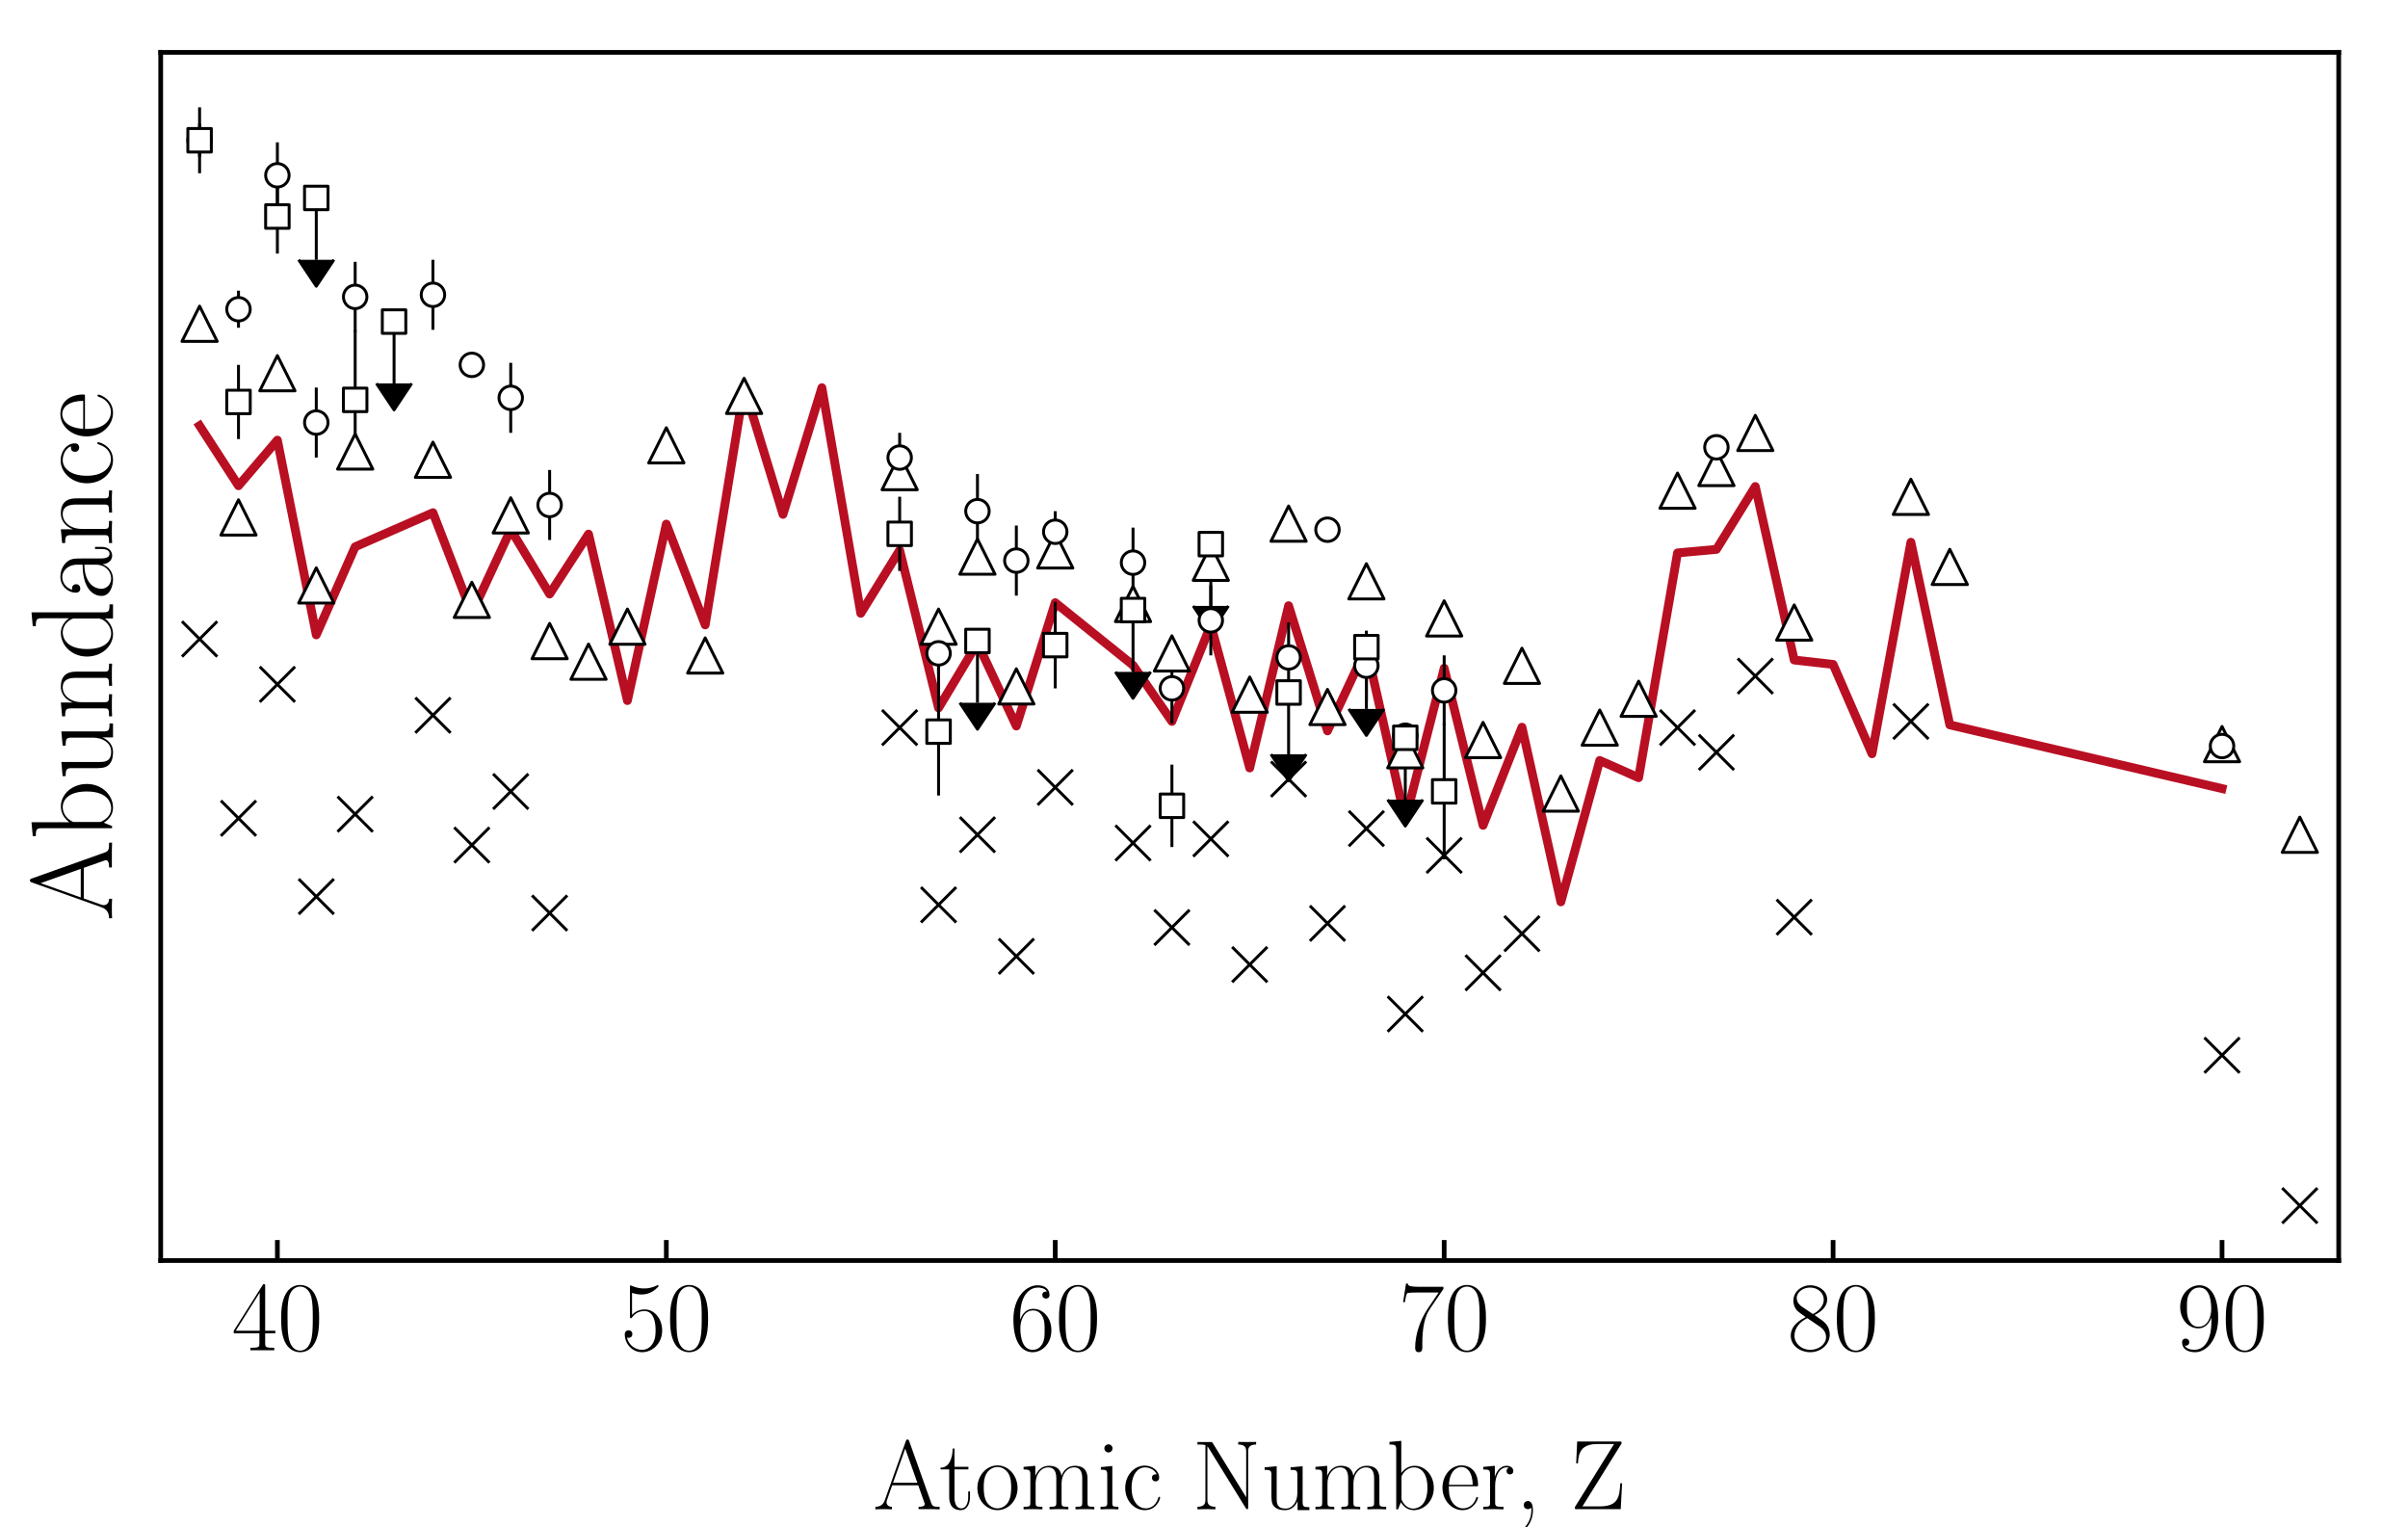 <?xml version="1.0" encoding="UTF-8" standalone="no"?>
<svg
   xmlns:dc="http://purl.org/dc/elements/1.1/"
   xmlns:cc="http://creativecommons.org/ns#"
   xmlns:rdf="http://www.w3.org/1999/02/22-rdf-syntax-ns#"
   xmlns:svg="http://www.w3.org/2000/svg"
   xmlns="http://www.w3.org/2000/svg"
   xmlns:xlink="http://www.w3.org/1999/xlink"
   xmlns:sodipodi="http://sodipodi.sourceforge.net/DTD/sodipodi-0.dtd"
   xmlns:inkscape="http://www.inkscape.org/namespaces/inkscape"
   height="260pt"
   version="1.1"
   viewBox="0 0 410 260"
   width="410pt"
   id="svg751"
   sodipodi:docname="example.svg"
   inkscape:version="1.0.1 (3bc2e813f5, 2020-09-07)">
  <rect x="0" y="0" width="410" height="260" fill="#808080" stroke="none"/>
  <sodipodi:namedview
     pagecolor="#ffffff"
     bordercolor="#666666"
     borderopacity="1"
     objecttolerance="10"
     gridtolerance="10"
     guidetolerance="10"
     inkscape:pageopacity="0"
     inkscape:pageshadow="2"
     inkscape:window-width="1920"
     inkscape:window-height="1015"
     id="namedview753"
     showgrid="false"
     inkscape:zoom="2.1302083"
     inkscape:cx="288"
     inkscape:cy="192"
     inkscape:window-x="0"
     inkscape:window-y="0"
     inkscape:window-maximized="1"
     inkscape:current-layer="axes_1" />
  <defs
     id="defs6">
    <style
       type="text/css"
       id="style4">*{stroke-linecap:butt;stroke-linejoin:round;}</style>
  </defs>
  <g
     id="figure_1">
    <g
       id="patch_1">
      <path
         d="M 0,288 H 432 V 0 H 0 Z"
         style="fill:none"
         id="path8" />
    </g>
    <g
       id="axes_1">
      <rect
         style="fill:#ffffff;stroke-width:1"
         id="rect1578"
         width="411.339"
         height="261.058"
         x="0"
         y="0" />
      <g
         id="line2d_1"
         transform="translate(-15.438,-9.443)">
        <path
           clip-path="url(#pf50c1f425b)"
           d="m 49.422,81.907 6.622,10.22 6.622,-7.758 6.622,33.144 6.622,-14.992 13.244,-5.802 6.622,17.147 6.622,-14.27 6.622,10.966 6.622,-10.198 6.622,28.337 6.622,-30.041 6.622,17.16 6.622,-40.47 6.622,21.652 6.622,-21.558 6.622,38.401 6.622,-10.732 6.622,26.842 6.622,-11.039 6.622,14.119 6.622,-20.999 13.244,10.647 6.622,9.569 6.622,-16.407 6.622,24.331 6.622,-27.624 6.622,21.308 6.622,-14.153 6.622,29.303 6.622,-25.822 6.622,26.751 6.622,-16.706 6.622,29.734 6.622,-24.071 6.622,2.933 6.622,-38.265 6.622,-0.601 6.622,-10.702 6.622,29.538 6.622,0.743 6.622,15.215 6.622,-36.007 6.622,31.085 46.355,10.849"
           style="fill:none;stroke:#b90f22;stroke-width:1.5;stroke-linecap:square"
           id="path14" />
      </g>
      <g
         id="matplotlib.axis_1"
         transform="translate(-15.438,-9.443)">
        <g
           id="xtick_1">
          <g
             id="line2d_2">
            <defs
               id="defs18">
              <path
                 d="M 0,0 V -3.5"
                 id="m36d4345fab"
                 style="stroke:#000000;stroke-width:0.8" />
            </defs>
            <g
               id="g22">
              <use
                 style="stroke:#000000;stroke-width:0.8"
                 x="62.667"
                 xlink:href="#m36d4345fab"
                 y="224.029"
                 id="use20"
                 width="100%"
                 height="100%" />
            </g>
          </g>
          <g
             id="text_1">
            <!-- $\mathdefault{40}$ -->
            <g
               transform="matrix(0.17,0,0,-0.17,54.899,239.29)"
               id="g33">
              <defs
                 id="defs27">
                <path
                   d="M 33.594,64.406 C 33.594,66.5 33.5,66.5 31.703,66.5 L 2,19.594 V 17 H 27.797 V 7.141 C 27.797,3.5 27.594,2.5 20.594,2.5 H 18.703 V 0 c 3.203,0 8.594,0 12,0 3.391,0 8.797,0 12,0 v 2.5 h -1.906 c -7,0 -7.203,1 -7.203,4.641 V 17 h 10.203 v 2.594 H 33.594 Z m -5.5,-6.547 V 19.594 H 4 Z"
                   id="CMR17-52" />
                <path
                   d="M 42,31.641 C 42,37.75 41.906,48.125 37.703,56.109 34,63.109 28.094,65.594 22.906,65.594 18.094,65.594 12,63.406 8.203,56.203 4.203,48.719 3.797,39.438 3.797,31.641 3.797,25.953 3.906,17.281 7,9.672 11.297,-0.609 19,-2 22.906,-2 27.5,-2 34.5,-0.109 38.594,9.375 41.594,16.281 42,24.359 42,31.641 Z M 22.906,-0.406 c -6.406,0 -10.203,5.484 -11.609,13.094 -1.094,5.875 -1.094,14.469 -1.094,20.062 0,7.688 0,14.078 1.297,20.172 C 13.406,61.391 19,64 22.906,64 27,64 32.297,61.297 34.203,53.125 35.5,47.438 35.594,40.734 35.594,32.75 c 0,-6.5 0,-14.484 -1.188,-20.375 -2.109,-10.891 -8,-12.781 -11.5,-12.781 z"
                   id="CMR17-48" />
              </defs>
              <use
                 transform="scale(0.996)"
                 xlink:href="#CMR17-52"
                 id="use29"
                 x="0"
                 y="0"
                 width="100%"
                 height="100%" />
              <use
                 transform="matrix(0.996,0,0,0.996,45.69,0)"
                 xlink:href="#CMR17-48"
                 id="use31"
                 x="0"
                 y="0"
                 width="100%"
                 height="100%" />
            </g>
          </g>
        </g>
        <g
           id="xtick_2">
          <g
             id="line2d_3">
            <g
               id="g39">
              <use
                 style="stroke:#000000;stroke-width:0.8"
                 x="128.888"
                 xlink:href="#m36d4345fab"
                 y="224.029"
                 id="use37"
                 width="100%"
                 height="100%" />
            </g>
          </g>
          <g
             id="text_2">
            <!-- $\mathdefault{50}$ -->
            <g
               transform="matrix(0.17,0,0,-0.17,121.121,239.29)"
               id="g49">
              <defs
                 id="defs43">
                <path
                   d="M 11.406,57.688 C 12.406,57.281 16.5,56 20.703,56 30,56 35.094,61.109 38,64.062 38,64.953 38,65.5 37.406,65.5 c -0.109,0 -0.312,0 -1.109,-0.453 -3.5,-1.641 -7.594,-2.969 -12.594,-2.969 -3,0 -7.5,0.406 -12.406,2.594 -1.094,0.5 -1.297,0.5 -1.391,0.5 -0.5,0 -0.609,-0.109 -0.609,-2.094 v -28.656 c 0,-1.781 0,-2.281 1,-2.281 0.5,0 0.703,0.203 1.203,0.891 3.203,4.484 7.594,6.375 12.594,6.375 3.5,0 11,-2.188 11,-19.266 0,-3.188 0,-8.969 -3,-13.562 -2.5,-4.094 -6.391,-6.188 -10.688,-6.188 C 14.797,0.391 8.094,5 6.297,12.719 6.703,12.609 7.5,12.422 7.906,12.422 c 1.297,0 3.797,0.703 3.797,3.797 C 11.703,18.906 9.797,20 7.906,20 5.594,20 4.094,18.594 4.094,15.797 4.094,7.094 11,-2 21.594,-2 c 10.312,0 20.109,8.875 20.109,21.75 0,11.969 -7.797,21.25 -17.5,21.25 -5.109,0 -9.406,-1.891 -12.797,-5.469 z"
                   id="CMR17-53" />
              </defs>
              <use
                 transform="scale(0.996)"
                 xlink:href="#CMR17-53"
                 id="use45"
                 x="0"
                 y="0"
                 width="100%"
                 height="100%" />
              <use
                 transform="matrix(0.996,0,0,0.996,45.69,0)"
                 xlink:href="#CMR17-48"
                 id="use47"
                 x="0"
                 y="0"
                 width="100%"
                 height="100%" />
            </g>
          </g>
        </g>
        <g
           id="xtick_3">
          <g
             id="line2d_4">
            <g
               id="g55">
              <use
                 style="stroke:#000000;stroke-width:0.8"
                 x="195.109"
                 xlink:href="#m36d4345fab"
                 y="224.029"
                 id="use53"
                 width="100%"
                 height="100%" />
            </g>
          </g>
          <g
             id="text_3">
            <!-- $\mathdefault{60}$ -->
            <g
               transform="matrix(0.17,0,0,-0.17,187.342,239.29)"
               id="g65">
              <defs
                 id="defs59">
                <path
                   d="m 10.594,34 c 0,23.656 11.203,29 17.703,29 C 30.406,63 35.5,62.641 37.5,59 c -1.594,0 -4.594,0 -4.594,-3.484 0,-2.688 2.188,-3.594 3.594,-3.594 0.906,0 3.594,0.391 3.594,3.703 0,6.156 -5,9.672 -11.891,9.672 C 16.297,65.297 3.797,52.969 3.797,31 3.797,3.953 15.094,-2 23.094,-2 32.797,-2 42,6.672 42,20.047 42,32.516 33.906,41.594 23.703,41.594 17.594,41.594 13.094,37.609 10.594,30.625 Z m 12.5,-33.609 C 10.797,0.391 10.797,18.75 10.797,22.438 10.797,29.625 14.203,40 23.5,40 c 1.703,0 6.594,0 9.906,-6.875 1.797,-3.906 1.797,-7.984 1.797,-12.984 0,-5.391 0,-9.359 -2.109,-13.359 -2.188,-4.109 -5.391,-6.391 -10,-6.391 z"
                   id="CMR17-54" />
              </defs>
              <use
                 transform="scale(0.996)"
                 xlink:href="#CMR17-54"
                 id="use61"
                 x="0"
                 y="0"
                 width="100%"
                 height="100%" />
              <use
                 transform="matrix(0.996,0,0,0.996,45.69,0)"
                 xlink:href="#CMR17-48"
                 id="use63"
                 x="0"
                 y="0"
                 width="100%"
                 height="100%" />
            </g>
          </g>
        </g>
        <g
           id="xtick_4">
          <g
             id="line2d_5">
            <g
               id="g71">
              <use
                 style="stroke:#000000;stroke-width:0.8"
                 x="261.331"
                 xlink:href="#m36d4345fab"
                 y="224.029"
                 id="use69"
                 width="100%"
                 height="100%" />
            </g>
          </g>
          <g
             id="text_4">
            <!-- $\mathdefault{70}$ -->
            <g
               transform="matrix(0.17,0,0,-0.17,253.563,239.29)"
               id="g81">
              <defs
                 id="defs75">
                <path
                   d="m 45.094,61.578 v 2.188 h -23.5 C 9.906,63.766 9.703,65.078 9.297,67 H 7.5 L 4.594,48.344 h 1.812 c 0.297,1.891 1,6.969 2.188,8.859 C 9.203,58 16.594,58 18.297,58 h 22 L 29.203,41.578 c -7.406,-11.047 -12.5,-25.969 -12.5,-39 0,-1.188 0,-4.578 3.594,-4.578 3.609,0 3.609,3.391 3.609,4.672 v 4.594 c 0,16.297 2.797,27.047 7.391,33.922 z"
                   id="CMR17-55" />
              </defs>
              <use
                 transform="scale(0.996)"
                 xlink:href="#CMR17-55"
                 id="use77"
                 x="0"
                 y="0"
                 width="100%"
                 height="100%" />
              <use
                 transform="matrix(0.996,0,0,0.996,45.69,0)"
                 xlink:href="#CMR17-48"
                 id="use79"
                 x="0"
                 y="0"
                 width="100%"
                 height="100%" />
            </g>
          </g>
        </g>
        <g
           id="xtick_5">
          <g
             id="line2d_6">
            <g
               id="g87">
              <use
                 style="stroke:#000000;stroke-width:0.8"
                 x="327.552"
                 xlink:href="#m36d4345fab"
                 y="224.029"
                 id="use85"
                 width="100%"
                 height="100%" />
            </g>
          </g>
          <g
             id="text_5">
            <!-- $\mathdefault{80}$ -->
            <g
               transform="matrix(0.17,0,0,-0.17,319.785,239.29)"
               id="g97">
              <defs
                 id="defs91">
                <path
                   d="M 27.203,35.375 C 33.5,38.547 39.906,43.328 39.906,50.984 c 0,9.031 -8.812,14.312 -16.906,14.312 -9.094,0 -17.094,-6.562 -17.094,-15.609 0,-2.484 0.594,-6.766 4.5,-10.547 1,-0.984 5.188,-3.969 7.891,-5.859 -4.5,-2.297 -15,-7.75 -15,-18.688 C 3.297,4.359 13.094,-2 22.797,-2 33.5,-2 42.5,5.656 42.5,15.781 c 0,9.062 -6.094,13.234 -10.094,15.922 z M 14.094,44.094 c -0.797,0.5 -4.797,3.578 -4.797,8.266 0,6.062 6.297,10.641 13.5,10.641 C 30.703,63 36.5,57.438 36.5,50.969 36.5,41.703 26.094,36.422 25.594,36.422 c -0.094,0 -0.188,0 -1,0.609 z M 32.5,23.734 C 34,22.641 38.797,19.375 38.797,13.297 38.797,5.953 31.406,0.391 23,0.391 c -9.094,0 -16,6.453 -16,14.297 0,7.859 6.094,14.406 13,17.5 z"
                   id="CMR17-56" />
              </defs>
              <use
                 transform="scale(0.996)"
                 xlink:href="#CMR17-56"
                 id="use93"
                 x="0"
                 y="0"
                 width="100%"
                 height="100%" />
              <use
                 transform="matrix(0.996,0,0,0.996,45.69,0)"
                 xlink:href="#CMR17-48"
                 id="use95"
                 x="0"
                 y="0"
                 width="100%"
                 height="100%" />
            </g>
          </g>
        </g>
        <g
           id="xtick_6">
          <g
             id="line2d_7">
            <g
               id="g103">
              <use
                 style="stroke:#000000;stroke-width:0.8"
                 x="393.774"
                 xlink:href="#m36d4345fab"
                 y="224.029"
                 id="use101"
                 width="100%"
                 height="100%" />
            </g>
          </g>
          <g
             id="text_6">
            <!-- $\mathdefault{90}$ -->
            <g
               transform="matrix(0.17,0,0,-0.17,386.006,239.29)"
               id="g113">
              <defs
                 id="defs107">
                <path
                   d="m 35.203,29.125 c 0,-21.875 -9.109,-28.641 -16.609,-28.641 -2.297,0 -7.891,0 -10.188,4.109 2.594,-0.406 4.5,0.984 4.5,3.5 0,2.719 -2.203,3.609 -3.609,3.609 -0.891,0 -3.594,-0.406 -3.594,-3.797 C 5.703,1.109 11.594,-2 18.797,-2 30.297,-2 42,10.531 42,32.391 c 0,27.25 -11.203,32.906 -18.797,32.906 -9.906,0 -19.406,-8.609 -19.406,-21.891 C 3.797,31.109 11.906,22 22.094,22 30.5,22 34.203,29.734 35.203,33 Z m -12.906,-5.531 c -2.703,0 -6.5,0.5 -9.594,6.438 -2.109,3.859 -2.109,8.422 -2.109,13.266 0,5.859 0,9.906 2.812,14.266 1.391,2.078 4,5.438 9.797,5.438 C 35,63 35,45.078 35,41.125 35,34.094 31.797,23.594 22.297,23.594 Z"
                   id="CMR17-57" />
              </defs>
              <use
                 transform="scale(0.996)"
                 xlink:href="#CMR17-57"
                 id="use109"
                 x="0"
                 y="0"
                 width="100%"
                 height="100%" />
              <use
                 transform="matrix(0.996,0,0,0.996,45.69,0)"
                 xlink:href="#CMR17-48"
                 id="use111"
                 x="0"
                 y="0"
                 width="100%"
                 height="100%" />
            </g>
          </g>
        </g>
        <g
           id="text_7">
          <!-- Atomic Number, Z -->
          <g
             transform="matrix(0.17,0,0,-0.17,164.097,266.346)"
             id="g160">
            <defs
               id="defs130">
              <path
                 d="M 36.297,68.406 C 35.797,69.703 35.594,70 34.594,70 c -1,0 -1.188,-0.297 -1.688,-1.594 L 11.703,8.844 C 9.797,3.484 5.797,2.391 2.297,2.391 v -2.594 C 4.094,0 8.094,0 10,0 c 2.5,0 6.5,0 8.906,-0.203 v 2.594 c -4.703,0 -5.406,3.25 -5.406,4.469 0,0.906 0.203,1.422 0.406,2.031 L 19.203,24 H 45.406 l 6,-17.094 c 0.5,-1.203 0.5,-1.406 0.5,-1.797 0,-2.719 -4.312,-2.719 -6.203,-2.719 V 0 c 2.891,0 8.094,0 11.203,0 2.594,0 7.594,0 10,-0.203 v 2.594 c -5.312,0 -7.109,0 -8.406,3.656 z m -4,-7.578 L 44.5,26.594 H 20.094 Z"
                 id="CMR17-65" />
              <path
                 d="m 15.094,40 h 14 v 2.578 h -14 V 61 H 13.297 C 13.094,50.703 9.594,41.688 1.094,41.688 V 40 H 9.797 V 12.047 C 9.797,10.156 9.797,-1 21.406,-1 c 5.891,0 9.297,5.781 9.297,13.141 V 17.812 H 28.906 V 12.234 C 28.906,5.375 26.203,0.797 22,0.797 c -2.906,0 -6.906,1.984 -6.906,11.047 z"
                 id="CMR17-116" />
              <path
                 d="M 43.094,21.188 C 43.094,34 33.797,44 22.906,44 12,44 2.703,34 2.703,21.188 2.703,8.609 12,-1 22.906,-1 c 10.891,0 20.188,9.609 20.188,22.188 z M 22.906,0.797 c -4.703,0 -8.703,2.797 -11,6.703 -2.5,4.484 -2.812,10.094 -2.812,14.5 0,4.203 0.203,9.406 2.812,13.906 2,3.297 5.891,6.5 11,6.5 4.5,0 8.297,-2.5 10.688,-6 C 36.703,31.703 36.703,25.109 36.703,22 c 0,-3.906 -0.203,-9.891 -2.906,-14.703 -2.797,-4.594 -7.094,-6.5 -10.891,-6.5 z"
                 id="CMR17-111" />
              <path
                 d="m 67.594,30.203 c 0,4.984 -0.891,13.391 -12.797,13.391 C 48,43.594 43.297,39 41.5,33.609 h -0.094 c -1.203,8.203 -7.109,9.984 -12.703,9.984 -7.906,0 -12,-6.094 -13.5,-10.094 H 15.094 V 43.594 L 3.297,42.5 v -2.594 c 5.906,0 6.797,-0.609 6.797,-5.406 V 6.688 c 0,-3.812 -0.391,-4.297 -6.797,-4.297 v -2.594 C 5.703,0 10.094,0 12.703,0 c 2.594,0 7.094,0 9.5,-0.203 v 2.594 c -6.406,0 -6.797,0.391 -6.797,4.297 V 25.906 C 15.406,35.109 21,42 28,42 c 7.406,0 8.203,-6.594 8.203,-11.406 V 6.688 c 0,-3.812 -0.406,-4.297 -6.797,-4.297 v -2.594 C 31.797,0 36.203,0 38.797,0 c 2.609,0 7.109,0 9.5,-0.203 v 2.594 C 41.906,2.391 41.5,2.781 41.5,6.688 V 25.906 C 41.5,35.109 47.094,42 54.094,42 61.5,42 62.297,35.406 62.297,30.594 V 6.688 C 62.297,2.875 61.906,2.391 55.5,2.391 v -2.594 C 57.906,0 62.297,0 64.906,0 67.5,0 72,0 74.406,-0.203 v 2.594 c -6.406,0 -6.812,0.391 -6.812,4.297 z"
                 id="CMR17-109" />
              <path
                 d="m 15.5,61.078 c 0,2.188 -1.797,4.078 -4.094,4.078 -2.203,0 -4.109,-1.781 -4.109,-4.078 C 7.297,58.891 9.094,57 11.406,57 13.594,57 15.5,58.797 15.5,61.078 Z M 3.797,42.281 v -2.578 c 5.609,0 6.406,-0.609 6.406,-5.375 V 6.672 c 0,-3.797 -0.406,-4.281 -6.797,-4.281 v -2.594 C 5.797,0 10.094,0 12.594,0 c 2.406,0 6.5,0 8.812,-0.203 v 2.594 c -5.906,0 -6.109,0.594 -6.109,4.172 V 43.375 Z"
                 id="CMR17-105" />
              <path
                 d="M 34.906,35 C 33,35 30.203,35 30.203,31.516 c 0,-2.797 2.297,-3.594 3.594,-3.594 0.703,0 3.609,0.312 3.609,3.703 0,6.922 -6.812,12.172 -14.5,12.172 -10.609,0 -19.609,-9.766 -19.609,-22.5 C 3.297,8.062 12.703,-1 22.906,-1 c 12.391,0 15.5,11.578 15.5,12.688 0,0.406 -0.109,0.703 -0.812,0.703 -0.688,0 -0.797,-0.094 -1.188,-1.406 -2.609,-8.172 -8.312,-10.188 -12.609,-10.188 -6.391,0 -14.094,5.875 -14.094,20.594 C 9.703,36.531 17.094,42 23,42 c 3.906,0 9.703,-1.797 11.906,-7 z"
                 id="CMR17-99" />
              <path
                 d="M 20.5,66.406 C 19.797,67.5 19.703,67.5 17.797,67.5 H 5.094 V 65 H 7 c 4,0 5.797,-0.484 6.094,-0.594 v -54.875 c 0,-2.484 0,-7.141 -8,-7.141 v -2.594 C 7.406,0 11.594,0 14.094,0 c 2.5,0 6.703,0 9,-0.203 v 2.594 c -8,0 -8,4.656 -8,7.141 V 63.016 C 15.797,62.422 15.797,62.219 16.5,61.234 L 53.594,1.188 C 54.297,0 54.594,0 55.094,0 c 1,0 1,0.297 1,2.172 v 55.719 c 0,2.469 0,7.109 8,7.109 v 2.594 c -2.297,-0.094 -6.5,-0.094 -9,-0.094 -2.5,0 -6.688,0 -9,0.094 V 65 c 8,0 8,-4.656 8,-7.141 v -45.938 z"
                 id="CMR17-78" />
              <path
                 d="M 29.406,42.078 V 39.5 c 5.891,0 6.797,-0.609 6.797,-5.344 V 16.125 c 0,-8.312 -4.5,-15.531 -11.906,-15.531 -8.203,0 -8.891,4.844 -8.891,10 V 43.172 L 3.297,42.078 V 39.5 c 4,0 6.703,0 6.797,-3.969 v -19 c 0,-6.641 0,-10.891 2.609,-13.672 C 14,1.578 16.5,-1 23.703,-1 c 8.5,0 11.797,6.891 12.594,8.906 H 36.406 V -0.984 H 48.297 V 2 C 42.406,2 41.5,2.594 41.5,7.391 v 35.781 z"
                 id="CMR17-117" />
              <path
                 d="M 15,68.688 3.094,67.594 V 65 C 9,65 9.906,64.406 9.906,59.641 v -59.844 h 1.797 l 2.891,7.094 C 17.5,2.203 21.797,-1 27.594,-1 c 10,0 20.109,8.812 20.109,22.406 0,12.781 -9,22.188 -19.109,22.188 C 22.406,43.594 18,40.297 15,36.406 Z m 0.203,-37.375 c 0,1.781 0,2.094 1.391,4.188 C 20.5,41.516 26.094,42 28,42 31,42 41.297,40.391 41.297,21.5 41.297,1.688 29.5,0.594 27.094,0.594 c -3.094,0 -7.594,1.188 -10.797,7 -1.094,1.906 -1.094,2.109 -1.094,3.891 z"
                 id="CMR17-98" />
              <path
                 d="M 38.094,23 C 38.5,23.406 38.5,23.609 38.5,24.625 38.5,34.969 33.094,44 21.703,44 c -10.609,0 -19,-10.109 -19,-22.391 0,-13 9.5,-22.609 20.094,-22.609 C 34,-1 38.406,9.484 38.406,11.562 c 0,0.688 -0.609,0.688 -0.812,0.688 -0.688,0 -0.797,-0.203 -1.188,-1.375 C 34.203,4.141 28.703,0.797 23.5,0.797 19.203,0.797 14.906,3.172 12.203,7.5 9.094,12.547 9.094,18.375 9.094,23 Z M 9.203,24.5 c 0.703,14.641 8.391,17.906 12.391,17.906 6.812,0 11.406,-6.516 11.5,-17.906 z"
                 id="CMR17-101" />
              <path
                 d="M 15,23.391 C 15,33 19.094,42 26.594,42 27.297,42 28,41.906 28.703,41.594 c 0,0 -2.203,-0.703 -2.203,-3.281 0,-2.406 1.906,-3.406 3.406,-3.406 1.188,0 3.391,0.703 3.391,3.5 0,3.203 -3.203,5.188 -6.594,5.188 -7.609,0 -10.906,-7.391 -11.906,-10.891 h -0.094 V 43.594 L 3.094,42.5 V 39.906 C 9,39.906 9.906,39.297 9.906,34.5 V 6.688 C 9.906,2.875 9.5,2.391 3.094,2.391 v -2.594 C 5.5,0 10.094,0 12.703,0 c 2.891,0 8,0 10.703,-0.203 v 2.594 C 16.203,2.391 15,2.391 15,6.875 Z"
                 id="CMR17-114" />
              <path
                 d="M 15.797,1.594 C 16,0.703 16,0.391 16,-1.203 c 0,-6.031 -2,-11.562 -6.203,-16.594 -0.5,-0.484 -0.5,-0.688 -0.5,-0.906 0,-0.391 0.406,-0.797 0.797,-0.797 0.609,0 7.5,7.016 7.5,18.141 0,3.297 -0.391,9.516 -5.094,9.516 -2.203,0 -4.094,-1.484 -4.094,-4.078 C 8.406,1.5 10.297,0 12.5,0 13.703,0 15,0.5 15.797,1.594 Z"
                 id="CMR17-44" />
              <path
                 d="M 51.594,66.094 C 51.594,68 51.5,68 49.406,68 h -42.5 l -1,-21.938 H 7.703 C 8.297,57.422 11.297,65.5 27.5,65.5 H 44 L 5.297,3.188 C 4.594,2.094 4.594,1.984 4.594,1.297 4.594,0 4.797,0 6.797,0 h 43.906 L 52.094,26.031 H 50.297 C 49.406,12.953 48.703,2.781 29.594,2.781 H 12.203 Z"
                 id="CMR17-90" />
            </defs>
            <use
               transform="scale(0.996)"
               xlink:href="#CMR17-65"
               id="use132"
               x="0"
               y="0"
               width="100%"
               height="100%" />
            <use
               transform="matrix(0.996,0,0,0.996,66.47,0)"
               xlink:href="#CMR17-116"
               id="use134"
               x="0"
               y="0"
               width="100%"
               height="100%" />
            <use
               transform="matrix(0.996,0,0,0.996,101.751,0)"
               xlink:href="#CMR17-111"
               id="use136"
               x="0"
               y="0"
               width="100%"
               height="100%" />
            <use
               transform="matrix(0.996,0,0,0.996,147.441,0)"
               xlink:href="#CMR17-109"
               id="use138"
               x="0"
               y="0"
               width="100%"
               height="100%" />
            <use
               transform="matrix(0.996,0,0,0.996,224.361,0)"
               xlink:href="#CMR17-105"
               id="use140"
               x="0"
               y="0"
               width="100%"
               height="100%" />
            <use
               transform="matrix(0.996,0,0,0.996,249.232,0)"
               xlink:href="#CMR17-99"
               id="use142"
               x="0"
               y="0"
               width="100%"
               height="100%" />
            <use
               transform="matrix(0.996,0,0,0.996,319.793,0)"
               xlink:href="#CMR17-78"
               id="use144"
               x="0"
               y="0"
               width="100%"
               height="100%" />
            <use
               transform="matrix(0.996,0,0,0.996,388.866,0)"
               xlink:href="#CMR17-117"
               id="use146"
               x="0"
               y="0"
               width="100%"
               height="100%" />
            <use
               transform="matrix(0.996,0,0,0.996,439.761,0)"
               xlink:href="#CMR17-109"
               id="use148"
               x="0"
               y="0"
               width="100%"
               height="100%" />
            <use
               transform="matrix(0.996,0,0,0.996,514.078,0)"
               xlink:href="#CMR17-98"
               id="use150"
               x="0"
               y="0"
               width="100%"
               height="100%" />
            <use
               transform="matrix(0.996,0,0,0.996,567.576,0)"
               xlink:href="#CMR17-101"
               id="use152"
               x="0"
               y="0"
               width="100%"
               height="100%" />
            <use
               transform="matrix(0.996,0,0,0.996,608.062,0)"
               xlink:href="#CMR17-114"
               id="use154"
               x="0"
               y="0"
               width="100%"
               height="100%" />
            <use
               transform="matrix(0.996,0,0,0.996,643.343,0)"
               xlink:href="#CMR17-44"
               id="use156"
               x="0"
               y="0"
               width="100%"
               height="100%" />
            <use
               transform="matrix(0.996,0,0,0.996,698.29,0)"
               xlink:href="#CMR17-90"
               id="use158"
               x="0"
               y="0"
               width="100%"
               height="100%" />
          </g>
        </g>
      </g>
      <g
         id="matplotlib.axis_2"
         transform="translate(-15.438,-9.443)">
        <g
           id="ytick_1">
          <g
             id="text_8">
            <!-- $\mathdefault{−3}$ -->
            <g
               style="fill:#ffffff"
               transform="matrix(0.17,0,0,-0.17,18.36,210.038)"
               id="g172">
              <defs
                 id="defs166">
                <path
                   d="m 65.906,23 c 1.688,0 3.5,0 3.5,2 0,2 -1.812,2 -3.5,2 H 11.797 c -1.703,0 -3.5,0 -3.5,-2 0,-2 1.797,-2 3.5,-2 z"
                   id="CMSY10-0" />
                <path
                   d="M 22.094,33.703 C 31,33.703 34.906,25.969 34.906,17.031 34.906,5 28.5,0.391 22.703,0.391 c -5.297,0 -13.906,2.641 -16.609,10.438 0.5,-0.203 1,-0.203 1.5,-0.203 2.406,0 4.203,1.594 4.203,4.188 C 11.797,17.703 9.594,19 7.594,19 5.906,19 3.297,18.203 3.297,14.469 3.297,5.234 12.297,-2 22.906,-2 34,-2 42.5,6.719 42.5,16.953 c 0,9.719 -8,16.75 -17.5,17.844 C 32.594,36.375 39.906,43.062 39.906,52.016 39.906,59.688 32,65.297 23,65.297 c -9.094,0 -17.094,-5.469 -17.094,-13.281 C 5.906,48.594 8.5,48 9.797,48 c 2.109,0 3.906,1.297 3.906,3.891 0,2.578 -1.797,3.875 -3.906,3.875 -0.391,0 -0.891,0 -1.297,-0.188 C 11.406,61.859 19.297,63 22.797,63 c 3.5,0 10.109,-1.672 10.109,-11.125 0,-2.766 -0.406,-7.688 -3.812,-12.031 C 26.094,36 22.703,36 19.406,35.688 c -0.5,0 -2.812,-0.234 -3.203,-0.234 C 15.5,35.359 15.094,35.266 15.094,34.5 c 0,-0.703 0.109,-0.797 2.109,-0.797 z"
                   id="CMR17-51" />
              </defs>
              <use
                 transform="scale(0.996)"
                 xlink:href="#CMSY10-0"
                 id="use168"
                 x="0"
                 y="0"
                 width="100%"
                 height="100%" />
              <use
                 transform="matrix(0.996,0,0,0.996,77.487,0)"
                 xlink:href="#CMR17-51"
                 id="use170"
                 x="0"
                 y="0"
                 width="100%"
                 height="100%" />
            </g>
          </g>
        </g>
        <g
           id="ytick_2">
          <g
             id="text_9">
            <!-- $\mathdefault{−2}$ -->
            <g
               style="fill:#ffffff"
               transform="matrix(0.17,0,0,-0.17,18.36,174.962)"
               id="g183">
              <defs
                 id="defs177">
                <path
                   d="M 41.703,15.453 H 39.906 C 38.906,8.375 38.094,7.172 37.703,6.562 37.203,5.766 30,5.766 28.594,5.766 H 9.406 C 13,9.672 20,16.75 28.5,24.953 34.594,30.734 41.703,37.531 41.703,47.422 41.703,59.219 32.297,66 21.797,66 10.797,66 4.094,56.312 4.094,47.344 4.094,43.438 7,42.938 8.203,42.938 c 1,0 4,0.609 4,4.094 0,3.078 -2.609,3.969 -4,3.969 C 7.594,51 7,50.906 6.594,50.703 8.5,59.219 14.297,63.406 20.406,63.406 c 8.688,0 14.391,-6.891 14.391,-15.984 C 34.797,38.734 29.703,31.25 24,24.75 L 4.094,2.281 V 0 h 35.203 z"
                   id="CMR17-50" />
              </defs>
              <use
                 transform="scale(0.996)"
                 xlink:href="#CMSY10-0"
                 id="use179"
                 x="0"
                 y="0"
                 width="100%"
                 height="100%" />
              <use
                 transform="matrix(0.996,0,0,0.996,77.487,0)"
                 xlink:href="#CMR17-50"
                 id="use181"
                 x="0"
                 y="0"
                 width="100%"
                 height="100%" />
            </g>
          </g>
        </g>
        <g
           id="ytick_3">
          <g
             id="text_10">
            <!-- $\mathdefault{−1}$ -->
            <g
               style="fill:#ffffff"
               transform="matrix(0.17,0,0,-0.17,18.36,139.887)"
               id="g194">
              <defs
                 id="defs188">
                <path
                   d="M 26.594,63.406 C 26.594,65.5 26.5,65.5 25.094,65.5 21.203,61.188 15.297,59.797 9.703,59.797 c -0.297,0 -0.797,0 -0.906,-0.297 C 8.703,59.297 8.703,59.094 8.703,57 11.797,57 17,57.594 21,59.984 V 7.203 C 21,3.688 20.797,2.5 12.203,2.5 h -3 V 0 C 14,0 19,0 23.797,0 28.594,0 33.594,0 38.406,0 v 2.5 h -3 c -8.609,0 -8.812,1.094 -8.812,4.656 z"
                   id="CMR17-49" />
              </defs>
              <use
                 transform="scale(0.996)"
                 xlink:href="#CMSY10-0"
                 id="use190"
                 x="0"
                 y="0"
                 width="100%"
                 height="100%" />
              <use
                 transform="matrix(0.996,0,0,0.996,77.487,0)"
                 xlink:href="#CMR17-49"
                 id="use192"
                 x="0"
                 y="0"
                 width="100%"
                 height="100%" />
            </g>
          </g>
        </g>
        <g
           id="ytick_4">
          <g
             id="text_11">
            <!-- $\mathdefault{0}$ -->
            <g
               style="fill:#ffffff"
               transform="matrix(0.17,0,0,-0.17,31.533,104.811)"
               id="g200">
              <use
                 transform="scale(0.996)"
                 xlink:href="#CMR17-48"
                 id="use198"
                 x="0"
                 y="0"
                 width="100%"
                 height="100%" />
            </g>
          </g>
        </g>
        <g
           id="ytick_5">
          <g
             id="text_12">
            <!-- $\mathdefault{1}$ -->
            <g
               style="fill:#ffffff"
               transform="matrix(0.17,0,0,-0.17,31.533,69.735)"
               id="g206">
              <use
                 transform="scale(0.996)"
                 xlink:href="#CMR17-49"
                 id="use204"
                 x="0"
                 y="0"
                 width="100%"
                 height="100%" />
            </g>
          </g>
        </g>
        <g
           id="ytick_6">
          <g
             id="text_13">
            <!-- $\mathdefault{2}$ -->
            <g
               style="fill:#ffffff"
               transform="matrix(0.17,0,0,-0.17,31.533,34.66)"
               id="g212">
              <use
                 transform="scale(0.996)"
                 xlink:href="#CMR17-50"
                 id="use210"
                 x="0"
                 y="0"
                 width="100%"
                 height="100%" />
            </g>
          </g>
        </g>
        <g
           id="text_14">
          <!-- Abundance -->
          <g
             transform="matrix(0,-0.2,-0.2,0,34.484,166.215)"
             id="g239">
            <defs
               id="defs219">
              <path
                 d="m 41.5,30.203 c 0,5.094 -1,13.391 -12.797,13.391 -7.906,0 -12,-6.094 -13.5,-10.094 H 15.094 V 43.594 L 3.297,42.5 v -2.594 c 5.906,0 6.797,-0.609 6.797,-5.406 V 6.688 c 0,-3.812 -0.391,-4.297 -6.797,-4.297 v -2.594 C 5.703,0 10.094,0 12.703,0 c 2.594,0 7.094,0 9.5,-0.203 v 2.594 c -6.406,0 -6.797,0.391 -6.797,4.297 V 25.906 C 15.406,35.109 21,42 28,42 c 7.406,0 8.203,-6.594 8.203,-11.406 V 6.688 c 0,-3.812 -0.406,-4.297 -6.797,-4.297 v -2.594 C 31.797,0 36.203,0 38.797,0 c 2.609,0 7.109,0 9.5,-0.203 v 2.594 C 41.906,2.391 41.5,2.781 41.5,6.688 Z"
                 id="CMR17-110" />
              <path
                 d="M 29.203,67.594 V 65 C 35.094,65 36,64.406 36,59.688 V 36.641 c -0.406,0.5 -4.5,6.953 -12.594,6.953 C 13.203,43.594 3.297,34.5 3.297,21.312 3.297,8.203 12.594,-1 22.406,-1 c 8.5,0 12.891,6.266 13.391,6.938 V -0.984 H 47.906 V 2 C 42,2 41.094,2.594 41.094,7.391 V 68.688 Z m 6.594,-55.797 c 0,-3 -1.797,-5.703 -4.094,-7.703 -3.406,-3 -6.797,-3.5 -8.703,-3.5 -2.906,0 -13.297,1.5 -13.297,20.594 C 9.703,40.812 21.297,42 23.906,42 28.5,42 32.203,39.406 34.5,35.797 c 1.297,-2.094 1.297,-2.391 1.297,-4.188 z"
                 id="CMR17-100" />
              <path
                 d="M 36,25.828 C 36,32.375 36,35.844 31.797,39.734 28.094,43 23.797,44 20.406,44 12.5,44 6.797,37.609 6.797,30.797 6.797,27 9.797,27 10.406,27 11.703,27 14,27.781 14,30.531 14,33 12.094,34.078 10.406,34.078 10,34.078 9.5,33.969 9.203,33.875 c 2.094,6.625 7.5,8.531 11,8.531 5,0 10.5,-4.453 10.5,-12.953 V 25 c -5.906,0 -13,-0.797 -18.609,-3.797 C 5.797,17.703 4,12.703 4,8.906 4,1.203 13,-1 18.297,-1 c 5.5,0 10.609,3.172 12.797,8.984 0.203,-4.344 3,-8.266 7.406,-8.266 2.094,0 7.406,1.375 7.406,9.141 V 14.375 h -1.812 V 8.781 c 0,-6 -2.688,-6.781 -4,-6.781 C 36,2 36,7.156 36,11.531 Z M 30.703,13.594 c 0,-8.641 -6.203,-13 -11.703,-13 -5,0 -8.906,3.703 -8.906,8.312 0,2.984 1.312,8.281 7.109,11.484 C 22,23.094 27.5,23.5 30.703,23.5 Z"
                 id="CMR17-97" />
            </defs>
            <use
               transform="scale(0.996)"
               xlink:href="#CMR17-65"
               id="use221"
               x="0"
               y="0"
               width="100%"
               height="100%" />
            <use
               transform="matrix(0.996,0,0,0.996,69.072,0)"
               xlink:href="#CMR17-98"
               id="use223"
               x="0"
               y="0"
               width="100%"
               height="100%" />
            <use
               transform="matrix(0.996,0,0,0.996,119.968,0)"
               xlink:href="#CMR17-117"
               id="use225"
               x="0"
               y="0"
               width="100%"
               height="100%" />
            <use
               transform="matrix(0.996,0,0,0.996,170.863,0)"
               xlink:href="#CMR17-110"
               id="use227"
               x="0"
               y="0"
               width="100%"
               height="100%" />
            <use
               transform="matrix(0.996,0,0,0.996,221.759,0)"
               xlink:href="#CMR17-100"
               id="use229"
               x="0"
               y="0"
               width="100%"
               height="100%" />
            <use
               transform="matrix(0.996,0,0,0.996,272.654,0)"
               xlink:href="#CMR17-97"
               id="use231"
               x="0"
               y="0"
               width="100%"
               height="100%" />
            <use
               transform="matrix(0.996,0,0,0.996,318.344,0)"
               xlink:href="#CMR17-110"
               id="use233"
               x="0"
               y="0"
               width="100%"
               height="100%" />
            <use
               transform="matrix(0.996,0,0,0.996,369.24,0)"
               xlink:href="#CMR17-99"
               id="use235"
               x="0"
               y="0"
               width="100%"
               height="100%" />
            <use
               transform="matrix(0.996,0,0,0.996,409.725,0)"
               xlink:href="#CMR17-101"
               id="use237"
               x="0"
               y="0"
               width="100%"
               height="100%" />
          </g>
        </g>
      </g>
      <g
         id="patch_3"
         transform="translate(-15.438,-9.443)">
        <path
           d="M 42.8,224.029 V 18.36"
           style="fill:none;stroke:#000000;stroke-width:0.8;stroke-linecap:square;stroke-linejoin:miter"
           id="path243" />
      </g>
      <g
         id="patch_4"
         transform="translate(-15.438,-9.443)">
        <path
           d="M 413.64,224.029 V 18.36"
           style="fill:none;stroke:#000000;stroke-width:0.8;stroke-linecap:square;stroke-linejoin:miter"
           id="path246" />
      </g>
      <g
         id="patch_5"
         transform="translate(-15.438,-9.443)">
        <path
           d="M 42.8,224.029 H 413.64"
           style="fill:none;stroke:#000000;stroke-width:0.8;stroke-linecap:square;stroke-linejoin:miter"
           id="path249" />
      </g>
      <g
         id="patch_6"
         transform="translate(-15.438,-9.443)">
        <path
           d="M 42.8,18.36 H 413.64"
           style="fill:none;stroke:#000000;stroke-width:0.8;stroke-linecap:square;stroke-linejoin:miter"
           id="path252" />
      </g>
      <g
         id="LineCollection_1"
         transform="translate(-15.438,-9.443)">
        <path
           clip-path="url(#pf50c1f425b)"
           d="M 49.422,36.127 V 30.515"
           style="fill:none;stroke:#000000;stroke-width:0.5"
           id="path255" />
        <path
           clip-path="url(#pf50c1f425b)"
           d="M 56.045,65.24 V 58.926"
           style="fill:none;stroke:#000000;stroke-width:0.5"
           id="path257" />
        <path
           clip-path="url(#pf50c1f425b)"
           d="M 62.667,44.896 V 33.671"
           style="fill:none;stroke:#000000;stroke-width:0.5"
           id="path259" />
        <path
           clip-path="url(#pf50c1f425b)"
           d="M 69.289,87.337 V 75.412"
           style="fill:none;stroke:#000000;stroke-width:0.5"
           id="path261" />
        <path
           clip-path="url(#pf50c1f425b)"
           d="M 75.911,65.941 V 54.015"
           style="fill:none;stroke:#000000;stroke-width:0.5"
           id="path263" />
        <path
           clip-path="url(#pf50c1f425b)"
           d="M 89.155,65.59 V 53.665"
           style="fill:none;stroke:#000000;stroke-width:0.5"
           id="path265" />
        <path
           clip-path="url(#pf50c1f425b)"
           d="m 95.777,71.553 v 0"
           style="fill:none;stroke:#000000;stroke-width:0.5"
           id="path267" />
        <path
           clip-path="url(#pf50c1f425b)"
           d="M 102.399,83.128 V 71.202"
           style="fill:none;stroke:#000000;stroke-width:0.5"
           id="path269" />
        <path
           clip-path="url(#pf50c1f425b)"
           d="M 109.022,101.368 V 89.442"
           style="fill:none;stroke:#000000;stroke-width:0.5"
           id="path271" />
        <path
           clip-path="url(#pf50c1f425b)"
           d="M 168.621,91.546 V 83.128"
           style="fill:none;stroke:#000000;stroke-width:0.5"
           id="path273" />
        <path
           clip-path="url(#pf50c1f425b)"
           d="m 175.243,124.167 v -7.015"
           style="fill:none;stroke:#000000;stroke-width:0.5"
           id="path275" />
        <path
           clip-path="url(#pf50c1f425b)"
           d="M 181.865,102.771 V 90.143"
           style="fill:none;stroke:#000000;stroke-width:0.5"
           id="path277" />
        <path
           clip-path="url(#pf50c1f425b)"
           d="M 188.487,110.838 V 98.912"
           style="fill:none;stroke:#000000;stroke-width:0.5"
           id="path279" />
        <path
           clip-path="url(#pf50c1f425b)"
           d="M 195.109,103.472 V 96.457"
           style="fill:none;stroke:#000000;stroke-width:0.5"
           id="path281" />
        <path
           clip-path="url(#pf50c1f425b)"
           d="M 208.354,111.189 V 99.263"
           style="fill:none;stroke:#000000;stroke-width:0.5"
           id="path283" />
        <path
           clip-path="url(#pf50c1f425b)"
           d="M 214.976,132.585 V 120.659"
           style="fill:none;stroke:#000000;stroke-width:0.5"
           id="path285" />
        <path
           clip-path="url(#pf50c1f425b)"
           d="M 221.598,121.01 V 109.084"
           style="fill:none;stroke:#000000;stroke-width:0.5"
           id="path287" />
        <path
           clip-path="url(#pf50c1f425b)"
           d="M 234.842,127.324 V 115.398"
           style="fill:none;stroke:#000000;stroke-width:0.5"
           id="path289" />
        <path
           clip-path="url(#pf50c1f425b)"
           d="m 241.464,99.614 v 0"
           style="fill:none;stroke:#000000;stroke-width:0.5"
           id="path291" />
        <path
           clip-path="url(#pf50c1f425b)"
           d="M 248.087,128.727 V 116.801"
           style="fill:none;stroke:#000000;stroke-width:0.5"
           id="path293" />
        <path
           clip-path="url(#pf50c1f425b)"
           d="m 254.709,134.689 v 0"
           style="fill:none;stroke:#000000;stroke-width:0.5"
           id="path295" />
        <path
           clip-path="url(#pf50c1f425b)"
           d="M 261.331,132.936 V 121.01"
           style="fill:none;stroke:#000000;stroke-width:0.5"
           id="path297" />
        <path
           clip-path="url(#pf50c1f425b)"
           d="m 307.686,85.583 v 0"
           style="fill:none;stroke:#000000;stroke-width:0.5"
           id="path299" />
        <path
           clip-path="url(#pf50c1f425b)"
           d="m 393.774,136.443 v 0"
           style="fill:none;stroke:#000000;stroke-width:0.5"
           id="path301" />
      </g>
      <g
         id="LineCollection_2"
         transform="translate(-15.438,-9.443)">
        <path
           clip-path="url(#pf50c1f425b)"
           d="M 49.422,38.933 V 27.709"
           style="fill:none;stroke:#000000;stroke-width:0.5"
           id="path304" />
        <path
           clip-path="url(#pf50c1f425b)"
           d="M 56.045,84.18 V 71.553"
           style="fill:none;stroke:#000000;stroke-width:0.5"
           id="path306" />
        <path
           clip-path="url(#pf50c1f425b)"
           d="M 62.667,52.612 V 39.985"
           style="fill:none;stroke:#000000;stroke-width:0.5"
           id="path308" />
        <path
           clip-path="url(#pf50c1f425b)"
           d="M 69.289,53.665 V 43.142"
           style="fill:none;stroke:#000000;stroke-width:0.5"
           id="path310" />
        <path
           clip-path="url(#pf50c1f425b)"
           d="M 75.911,89.442 V 65.59"
           style="fill:none;stroke:#000000;stroke-width:0.5"
           id="path312" />
        <path
           clip-path="url(#pf50c1f425b)"
           d="M 82.533,74.71 V 64.187"
           style="fill:none;stroke:#000000;stroke-width:0.5"
           id="path314" />
        <path
           clip-path="url(#pf50c1f425b)"
           d="M 168.621,106.629 V 94.002"
           style="fill:none;stroke:#000000;stroke-width:0.5"
           id="path316" />
        <path
           clip-path="url(#pf50c1f425b)"
           d="M 175.243,144.861 V 123.114"
           style="fill:none;stroke:#000000;stroke-width:0.5"
           id="path318" />
        <path
           clip-path="url(#pf50c1f425b)"
           d="M 181.865,129.077 V 118.555"
           style="fill:none;stroke:#000000;stroke-width:0.5"
           id="path320" />
        <path
           clip-path="url(#pf50c1f425b)"
           d="M 195.109,126.622 V 111.89"
           style="fill:none;stroke:#000000;stroke-width:0.5"
           id="path322" />
        <path
           clip-path="url(#pf50c1f425b)"
           d="M 208.354,123.816 V 113.293"
           style="fill:none;stroke:#000000;stroke-width:0.5"
           id="path324" />
        <path
           clip-path="url(#pf50c1f425b)"
           d="M 214.976,153.63 V 139.6"
           style="fill:none;stroke:#000000;stroke-width:0.5"
           id="path326" />
        <path
           clip-path="url(#pf50c1f425b)"
           d="M 221.598,112.592 V 102.069"
           style="fill:none;stroke:#000000;stroke-width:0.5"
           id="path328" />
        <path
           clip-path="url(#pf50c1f425b)"
           d="M 234.842,137.846 V 127.324"
           style="fill:none;stroke:#000000;stroke-width:0.5"
           id="path330" />
        <path
           clip-path="url(#pf50c1f425b)"
           d="m 248.087,130.13 v -10.523"
           style="fill:none;stroke:#000000;stroke-width:0.5"
           id="path332" />
        <path
           clip-path="url(#pf50c1f425b)"
           d="M 254.709,145.563 V 135.04"
           style="fill:none;stroke:#000000;stroke-width:0.5"
           id="path334" />
        <path
           clip-path="url(#pf50c1f425b)"
           d="M 261.331,155.735 V 132.585"
           style="fill:none;stroke:#000000;stroke-width:0.5"
           id="path336" />
      </g>
      <g
         id="PathCollection_1"
         transform="translate(-15.438,-9.443)">
        <defs
           id="defs340">
          <path
             d="m -3,3 6,-6 m -6,0 6,6"
             id="m1f8e3c3aa7"
             style="stroke:#000000;stroke-width:0.5" />
        </defs>
        <g
           clip-path="url(#pf50c1f425b)"
           id="g406">
          <use
             style="stroke:#000000;stroke-width:0.5"
             x="49.422"
             xlink:href="#m1f8e3c3aa7"
             y="118.222"
             id="use342"
             width="100%"
             height="100%" />
          <use
             style="stroke:#000000;stroke-width:0.5"
             x="56.045"
             xlink:href="#m1f8e3c3aa7"
             y="148.738"
             id="use344"
             width="100%"
             height="100%" />
          <use
             style="stroke:#000000;stroke-width:0.5"
             x="62.667"
             xlink:href="#m1f8e3c3aa7"
             y="125.938"
             id="use346"
             width="100%"
             height="100%" />
          <use
             style="stroke:#000000;stroke-width:0.5"
             x="69.289"
             xlink:href="#m1f8e3c3aa7"
             y="162.066"
             id="use348"
             width="100%"
             height="100%" />
          <use
             style="stroke:#000000;stroke-width:0.5"
             x="75.911"
             xlink:href="#m1f8e3c3aa7"
             y="148.036"
             id="use350"
             width="100%"
             height="100%" />
          <use
             style="stroke:#000000;stroke-width:0.5"
             x="89.155"
             xlink:href="#m1f8e3c3aa7"
             y="131.2"
             id="use352"
             width="100%"
             height="100%" />
          <use
             style="stroke:#000000;stroke-width:0.5"
             x="95.777"
             xlink:href="#m1f8e3c3aa7"
             y="153.297"
             id="use354"
             width="100%"
             height="100%" />
          <use
             style="stroke:#000000;stroke-width:0.5"
             x="102.399"
             xlink:href="#m1f8e3c3aa7"
             y="144.178"
             id="use356"
             width="100%"
             height="100%" />
          <use
             style="stroke:#000000;stroke-width:0.5"
             x="109.022"
             xlink:href="#m1f8e3c3aa7"
             y="164.872"
             id="use358"
             width="100%"
             height="100%" />
          <use
             style="stroke:#000000;stroke-width:0.5"
             x="168.621"
             xlink:href="#m1f8e3c3aa7"
             y="133.304"
             id="use360"
             width="100%"
             height="100%" />
          <use
             style="stroke:#000000;stroke-width:0.5"
             x="175.243"
             xlink:href="#m1f8e3c3aa7"
             y="163.469"
             id="use362"
             width="100%"
             height="100%" />
          <use
             style="stroke:#000000;stroke-width:0.5"
             x="181.865"
             xlink:href="#m1f8e3c3aa7"
             y="151.544"
             id="use364"
             width="100%"
             height="100%" />
          <use
             style="stroke:#000000;stroke-width:0.5"
             x="188.487"
             xlink:href="#m1f8e3c3aa7"
             y="172.238"
             id="use366"
             width="100%"
             height="100%" />
          <use
             style="stroke:#000000;stroke-width:0.5"
             x="195.109"
             xlink:href="#m1f8e3c3aa7"
             y="143.476"
             id="use368"
             width="100%"
             height="100%" />
          <use
             style="stroke:#000000;stroke-width:0.5"
             x="208.354"
             xlink:href="#m1f8e3c3aa7"
             y="152.947"
             id="use370"
             width="100%"
             height="100%" />
          <use
             style="stroke:#000000;stroke-width:0.5"
             x="214.976"
             xlink:href="#m1f8e3c3aa7"
             y="167.328"
             id="use372"
             width="100%"
             height="100%" />
          <use
             style="stroke:#000000;stroke-width:0.5"
             x="221.598"
             xlink:href="#m1f8e3c3aa7"
             y="152.245"
             id="use374"
             width="100%"
             height="100%" />
          <use
             style="stroke:#000000;stroke-width:0.5"
             x="228.22"
             xlink:href="#m1f8e3c3aa7"
             y="173.641"
             id="use376"
             width="100%"
             height="100%" />
          <use
             style="stroke:#000000;stroke-width:0.5"
             x="234.842"
             xlink:href="#m1f8e3c3aa7"
             y="142.073"
             id="use378"
             width="100%"
             height="100%" />
          <use
             style="stroke:#000000;stroke-width:0.5"
             x="241.464"
             xlink:href="#m1f8e3c3aa7"
             y="166.626"
             id="use380"
             width="100%"
             height="100%" />
          <use
             style="stroke:#000000;stroke-width:0.5"
             x="248.087"
             xlink:href="#m1f8e3c3aa7"
             y="150.491"
             id="use382"
             width="100%"
             height="100%" />
          <use
             style="stroke:#000000;stroke-width:0.5"
             x="254.709"
             xlink:href="#m1f8e3c3aa7"
             y="182.06"
             id="use384"
             width="100%"
             height="100%" />
          <use
             style="stroke:#000000;stroke-width:0.5"
             x="261.331"
             xlink:href="#m1f8e3c3aa7"
             y="155.051"
             id="use386"
             width="100%"
             height="100%" />
          <use
             style="stroke:#000000;stroke-width:0.5"
             x="267.953"
             xlink:href="#m1f8e3c3aa7"
             y="175.044"
             id="use388"
             width="100%"
             height="100%" />
          <use
             style="stroke:#000000;stroke-width:0.5"
             x="274.575"
             xlink:href="#m1f8e3c3aa7"
             y="168.38"
             id="use390"
             width="100%"
             height="100%" />
          <use
             style="stroke:#000000;stroke-width:0.5"
             x="301.064"
             xlink:href="#m1f8e3c3aa7"
             y="133.304"
             id="use392"
             width="100%"
             height="100%" />
          <use
             style="stroke:#000000;stroke-width:0.5"
             x="307.686"
             xlink:href="#m1f8e3c3aa7"
             y="137.513"
             id="use394"
             width="100%"
             height="100%" />
          <use
             style="stroke:#000000;stroke-width:0.5"
             x="314.308"
             xlink:href="#m1f8e3c3aa7"
             y="124.535"
             id="use396"
             width="100%"
             height="100%" />
          <use
             style="stroke:#000000;stroke-width:0.5"
             x="320.93"
             xlink:href="#m1f8e3c3aa7"
             y="165.574"
             id="use398"
             width="100%"
             height="100%" />
          <use
             style="stroke:#000000;stroke-width:0.5"
             x="340.796"
             xlink:href="#m1f8e3c3aa7"
             y="132.252"
             id="use400"
             width="100%"
             height="100%" />
          <use
             style="stroke:#000000;stroke-width:0.5"
             x="393.774"
             xlink:href="#m1f8e3c3aa7"
             y="189.075"
             id="use402"
             width="100%"
             height="100%" />
          <use
             style="stroke:#000000;stroke-width:0.5"
             x="407.018"
             xlink:href="#m1f8e3c3aa7"
             y="214.68"
             id="use404"
             width="100%"
             height="100%" />
        </g>
      </g>
      <g
         id="PathCollection_2"
         transform="translate(-15.438,-9.443)">
        <defs
           id="defs410">
          <path
             d="M 0,-3 -3,3 H 3 Z"
             id="m8c334bd679"
             style="stroke:#000000;stroke-width:0.5" />
        </defs>
        <g
           clip-path="url(#pf50c1f425b)"
           id="g494">
          <use
             style="fill:#ffffff;stroke:#000000;stroke-width:0.5"
             x="49.422"
             xlink:href="#m8c334bd679"
             y="64.556"
             id="use412"
             width="100%"
             height="100%" />
          <use
             style="fill:#ffffff;stroke:#000000;stroke-width:0.5"
             x="56.045"
             xlink:href="#m8c334bd679"
             y="97.527"
             id="use414"
             width="100%"
             height="100%" />
          <use
             style="fill:#ffffff;stroke:#000000;stroke-width:0.5"
             x="62.667"
             xlink:href="#m8c334bd679"
             y="72.974"
             id="use416"
             width="100%"
             height="100%" />
          <use
             style="fill:#ffffff;stroke:#000000;stroke-width:0.5"
             x="69.289"
             xlink:href="#m8c334bd679"
             y="109.102"
             id="use418"
             width="100%"
             height="100%" />
          <use
             style="fill:#ffffff;stroke:#000000;stroke-width:0.5"
             x="75.911"
             xlink:href="#m8c334bd679"
             y="86.303"
             id="use420"
             width="100%"
             height="100%" />
          <use
             style="fill:#ffffff;stroke:#000000;stroke-width:0.5"
             x="89.155"
             xlink:href="#m8c334bd679"
             y="87.706"
             id="use422"
             width="100%"
             height="100%" />
          <use
             style="fill:#ffffff;stroke:#000000;stroke-width:0.5"
             x="95.777"
             xlink:href="#m8c334bd679"
             y="111.557"
             id="use424"
             width="100%"
             height="100%" />
          <use
             style="fill:#ffffff;stroke:#000000;stroke-width:0.5"
             x="102.399"
             xlink:href="#m8c334bd679"
             y="97.176"
             id="use426"
             width="100%"
             height="100%" />
          <use
             style="fill:#ffffff;stroke:#000000;stroke-width:0.5"
             x="109.022"
             xlink:href="#m8c334bd679"
             y="118.573"
             id="use428"
             width="100%"
             height="100%" />
          <use
             style="fill:#ffffff;stroke:#000000;stroke-width:0.5"
             x="115.644"
             xlink:href="#m8c334bd679"
             y="122.08"
             id="use430"
             width="100%"
             height="100%" />
          <use
             style="fill:#ffffff;stroke:#000000;stroke-width:0.5"
             x="122.266"
             xlink:href="#m8c334bd679"
             y="116.117"
             id="use432"
             width="100%"
             height="100%" />
          <use
             style="fill:#ffffff;stroke:#000000;stroke-width:0.5"
             x="128.888"
             xlink:href="#m8c334bd679"
             y="85.251"
             id="use434"
             width="100%"
             height="100%" />
          <use
             style="fill:#ffffff;stroke:#000000;stroke-width:0.5"
             x="135.51"
             xlink:href="#m8c334bd679"
             y="121.028"
             id="use436"
             width="100%"
             height="100%" />
          <use
             style="fill:#ffffff;stroke:#000000;stroke-width:0.5"
             x="142.132"
             xlink:href="#m8c334bd679"
             y="76.832"
             id="use438"
             width="100%"
             height="100%" />
          <use
             style="fill:#ffffff;stroke:#000000;stroke-width:0.5"
             x="168.621"
             xlink:href="#m8c334bd679"
             y="89.81"
             id="use440"
             width="100%"
             height="100%" />
          <use
             style="fill:#ffffff;stroke:#000000;stroke-width:0.5"
             x="175.243"
             xlink:href="#m8c334bd679"
             y="116.117"
             id="use442"
             width="100%"
             height="100%" />
          <use
             style="fill:#ffffff;stroke:#000000;stroke-width:0.5"
             x="181.865"
             xlink:href="#m8c334bd679"
             y="104.192"
             id="use444"
             width="100%"
             height="100%" />
          <use
             style="fill:#ffffff;stroke:#000000;stroke-width:0.5"
             x="188.487"
             xlink:href="#m8c334bd679"
             y="126.289"
             id="use446"
             width="100%"
             height="100%" />
          <use
             style="fill:#ffffff;stroke:#000000;stroke-width:0.5"
             x="195.109"
             xlink:href="#m8c334bd679"
             y="103.139"
             id="use448"
             width="100%"
             height="100%" />
          <use
             style="fill:#ffffff;stroke:#000000;stroke-width:0.5"
             x="208.354"
             xlink:href="#m8c334bd679"
             y="112.259"
             id="use450"
             width="100%"
             height="100%" />
          <use
             style="fill:#ffffff;stroke:#000000;stroke-width:0.5"
             x="214.976"
             xlink:href="#m8c334bd679"
             y="120.677"
             id="use452"
             width="100%"
             height="100%" />
          <use
             style="fill:#ffffff;stroke:#000000;stroke-width:0.5"
             x="221.598"
             xlink:href="#m8c334bd679"
             y="105.244"
             id="use454"
             width="100%"
             height="100%" />
          <use
             style="fill:#ffffff;stroke:#000000;stroke-width:0.5"
             x="228.22"
             xlink:href="#m8c334bd679"
             y="127.692"
             id="use456"
             width="100%"
             height="100%" />
          <use
             style="fill:#ffffff;stroke:#000000;stroke-width:0.5"
             x="234.842"
             xlink:href="#m8c334bd679"
             y="98.579"
             id="use458"
             width="100%"
             height="100%" />
          <use
             style="fill:#ffffff;stroke:#000000;stroke-width:0.5"
             x="241.464"
             xlink:href="#m8c334bd679"
             y="129.797"
             id="use460"
             width="100%"
             height="100%" />
          <use
             style="fill:#ffffff;stroke:#000000;stroke-width:0.5"
             x="248.087"
             xlink:href="#m8c334bd679"
             y="108.401"
             id="use462"
             width="100%"
             height="100%" />
          <use
             style="fill:#ffffff;stroke:#000000;stroke-width:0.5"
             x="254.709"
             xlink:href="#m8c334bd679"
             y="137.163"
             id="use464"
             width="100%"
             height="100%" />
          <use
             style="fill:#ffffff;stroke:#000000;stroke-width:0.5"
             x="261.331"
             xlink:href="#m8c334bd679"
             y="114.714"
             id="use466"
             width="100%"
             height="100%" />
          <use
             style="fill:#ffffff;stroke:#000000;stroke-width:0.5"
             x="267.953"
             xlink:href="#m8c334bd679"
             y="135.409"
             id="use468"
             width="100%"
             height="100%" />
          <use
             style="fill:#ffffff;stroke:#000000;stroke-width:0.5"
             x="274.575"
             xlink:href="#m8c334bd679"
             y="122.782"
             id="use470"
             width="100%"
             height="100%" />
          <use
             style="fill:#ffffff;stroke:#000000;stroke-width:0.5"
             x="281.197"
             xlink:href="#m8c334bd679"
             y="144.529"
             id="use472"
             width="100%"
             height="100%" />
          <use
             style="fill:#ffffff;stroke:#000000;stroke-width:0.5"
             x="287.819"
             xlink:href="#m8c334bd679"
             y="133.304"
             id="use474"
             width="100%"
             height="100%" />
          <use
             style="fill:#ffffff;stroke:#000000;stroke-width:0.5"
             x="294.442"
             xlink:href="#m8c334bd679"
             y="128.394"
             id="use476"
             width="100%"
             height="100%" />
          <use
             style="fill:#ffffff;stroke:#000000;stroke-width:0.5"
             x="301.064"
             xlink:href="#m8c334bd679"
             y="92.967"
             id="use478"
             width="100%"
             height="100%" />
          <use
             style="fill:#ffffff;stroke:#000000;stroke-width:0.5"
             x="307.686"
             xlink:href="#m8c334bd679"
             y="89.109"
             id="use480"
             width="100%"
             height="100%" />
          <use
             style="fill:#ffffff;stroke:#000000;stroke-width:0.5"
             x="314.308"
             xlink:href="#m8c334bd679"
             y="83.146"
             id="use482"
             width="100%"
             height="100%" />
          <use
             style="fill:#ffffff;stroke:#000000;stroke-width:0.5"
             x="320.93"
             xlink:href="#m8c334bd679"
             y="115.416"
             id="use484"
             width="100%"
             height="100%" />
          <use
             style="fill:#ffffff;stroke:#000000;stroke-width:0.5"
             x="340.796"
             xlink:href="#m8c334bd679"
             y="94.02"
             id="use486"
             width="100%"
             height="100%" />
          <use
             style="fill:#ffffff;stroke:#000000;stroke-width:0.5"
             x="347.419"
             xlink:href="#m8c334bd679"
             y="105.945"
             id="use488"
             width="100%"
             height="100%" />
          <use
             style="fill:#ffffff;stroke:#000000;stroke-width:0.5"
             x="393.774"
             xlink:href="#m8c334bd679"
             y="136.11"
             id="use490"
             width="100%"
             height="100%" />
          <use
             style="fill:#ffffff;stroke:#000000;stroke-width:0.5"
             x="407.018"
             xlink:href="#m8c334bd679"
             y="151.544"
             id="use492"
             width="100%"
             height="100%" />
        </g>
      </g>
      <g
         id="line2d_8"
         transform="translate(-15.438,-9.443)">
        <defs
           id="defs498">
          <path
             d="M -3,0 0,4.5 3,0"
             id="mf7736654ec"
             style="stroke:#000000;stroke-width:0.5;stroke-linejoin:miter" />
        </defs>
        <g
           clip-path="url(#pf50c1f425b)"
           id="g516">
          <use
             style="stroke:#000000;stroke-width:0.5;stroke-linejoin:miter"
             x="69.289"
             xlink:href="#mf7736654ec"
             y="53.665"
             id="use500"
             width="100%"
             height="100%" />
          <use
             style="stroke:#000000;stroke-width:0.5;stroke-linejoin:miter"
             x="82.533"
             xlink:href="#mf7736654ec"
             y="74.71"
             id="use502"
             width="100%"
             height="100%" />
          <use
             style="stroke:#000000;stroke-width:0.5;stroke-linejoin:miter"
             x="181.865"
             xlink:href="#mf7736654ec"
             y="129.077"
             id="use504"
             width="100%"
             height="100%" />
          <use
             style="stroke:#000000;stroke-width:0.5;stroke-linejoin:miter"
             x="208.354"
             xlink:href="#mf7736654ec"
             y="123.816"
             id="use506"
             width="100%"
             height="100%" />
          <use
             style="stroke:#000000;stroke-width:0.5;stroke-linejoin:miter"
             x="221.598"
             xlink:href="#mf7736654ec"
             y="112.592"
             id="use508"
             width="100%"
             height="100%" />
          <use
             style="stroke:#000000;stroke-width:0.5;stroke-linejoin:miter"
             x="234.842"
             xlink:href="#mf7736654ec"
             y="137.846"
             id="use510"
             width="100%"
             height="100%" />
          <use
             style="stroke:#000000;stroke-width:0.5;stroke-linejoin:miter"
             x="248.087"
             xlink:href="#mf7736654ec"
             y="130.13"
             id="use512"
             width="100%"
             height="100%" />
          <use
             style="stroke:#000000;stroke-width:0.5;stroke-linejoin:miter"
             x="254.709"
             xlink:href="#mf7736654ec"
             y="145.563"
             id="use514"
             width="100%"
             height="100%" />
        </g>
      </g>
      <g
         id="line2d_9"
         transform="translate(-15.438,-9.443)">
        <defs
           id="defs520">
          <path
             d="M 0,2 C 0.53,2 1.039,1.789 1.414,1.414 1.789,1.039 2,0.53 2,0 2,-0.53 1.789,-1.039 1.414,-1.414 1.039,-1.789 0.53,-2 0,-2 -0.53,-2 -1.039,-1.789 -1.414,-1.414 -1.789,-1.039 -2,-0.53 -2,0 -2,0.53 -1.789,1.039 -1.414,1.414 -1.039,1.789 -0.53,2 0,2 Z"
             id="m5c1fe81fdb"
             style="stroke:#000000;stroke-width:0.5" />
        </defs>
        <g
           clip-path="url(#pf50c1f425b)"
           id="g570">
          <use
             style="fill:#ffffff;stroke:#000000;stroke-width:0.5"
             x="49.422"
             xlink:href="#m5c1fe81fdb"
             y="33.321"
             id="use522"
             width="100%"
             height="100%" />
          <use
             style="fill:#ffffff;stroke:#000000;stroke-width:0.5"
             x="56.045"
             xlink:href="#m5c1fe81fdb"
             y="62.083"
             id="use524"
             width="100%"
             height="100%" />
          <use
             style="fill:#ffffff;stroke:#000000;stroke-width:0.5"
             x="62.667"
             xlink:href="#m5c1fe81fdb"
             y="39.284"
             id="use526"
             width="100%"
             height="100%" />
          <use
             style="fill:#ffffff;stroke:#000000;stroke-width:0.5"
             x="69.289"
             xlink:href="#m5c1fe81fdb"
             y="81.374"
             id="use528"
             width="100%"
             height="100%" />
          <use
             style="fill:#ffffff;stroke:#000000;stroke-width:0.5"
             x="75.911"
             xlink:href="#m5c1fe81fdb"
             y="59.978"
             id="use530"
             width="100%"
             height="100%" />
          <use
             style="fill:#ffffff;stroke:#000000;stroke-width:0.5"
             x="89.155"
             xlink:href="#m5c1fe81fdb"
             y="59.627"
             id="use532"
             width="100%"
             height="100%" />
          <use
             style="fill:#ffffff;stroke:#000000;stroke-width:0.5"
             x="95.777"
             xlink:href="#m5c1fe81fdb"
             y="71.553"
             id="use534"
             width="100%"
             height="100%" />
          <use
             style="fill:#ffffff;stroke:#000000;stroke-width:0.5"
             x="102.399"
             xlink:href="#m5c1fe81fdb"
             y="77.165"
             id="use536"
             width="100%"
             height="100%" />
          <use
             style="fill:#ffffff;stroke:#000000;stroke-width:0.5"
             x="109.022"
             xlink:href="#m5c1fe81fdb"
             y="95.405"
             id="use538"
             width="100%"
             height="100%" />
          <use
             style="fill:#ffffff;stroke:#000000;stroke-width:0.5"
             x="168.621"
             xlink:href="#m5c1fe81fdb"
             y="87.337"
             id="use540"
             width="100%"
             height="100%" />
          <use
             style="fill:#ffffff;stroke:#000000;stroke-width:0.5"
             x="175.243"
             xlink:href="#m5c1fe81fdb"
             y="120.659"
             id="use542"
             width="100%"
             height="100%" />
          <use
             style="fill:#ffffff;stroke:#000000;stroke-width:0.5"
             x="181.865"
             xlink:href="#m5c1fe81fdb"
             y="96.457"
             id="use544"
             width="100%"
             height="100%" />
          <use
             style="fill:#ffffff;stroke:#000000;stroke-width:0.5"
             x="188.487"
             xlink:href="#m5c1fe81fdb"
             y="104.875"
             id="use546"
             width="100%"
             height="100%" />
          <use
             style="fill:#ffffff;stroke:#000000;stroke-width:0.5"
             x="195.109"
             xlink:href="#m5c1fe81fdb"
             y="99.965"
             id="use548"
             width="100%"
             height="100%" />
          <use
             style="fill:#ffffff;stroke:#000000;stroke-width:0.5"
             x="208.354"
             xlink:href="#m5c1fe81fdb"
             y="105.226"
             id="use550"
             width="100%"
             height="100%" />
          <use
             style="fill:#ffffff;stroke:#000000;stroke-width:0.5"
             x="214.976"
             xlink:href="#m5c1fe81fdb"
             y="126.622"
             id="use552"
             width="100%"
             height="100%" />
          <use
             style="fill:#ffffff;stroke:#000000;stroke-width:0.5"
             x="221.598"
             xlink:href="#m5c1fe81fdb"
             y="115.047"
             id="use554"
             width="100%"
             height="100%" />
          <use
             style="fill:#ffffff;stroke:#000000;stroke-width:0.5"
             x="234.842"
             xlink:href="#m5c1fe81fdb"
             y="121.361"
             id="use556"
             width="100%"
             height="100%" />
          <use
             style="fill:#ffffff;stroke:#000000;stroke-width:0.5"
             x="241.464"
             xlink:href="#m5c1fe81fdb"
             y="99.614"
             id="use558"
             width="100%"
             height="100%" />
          <use
             style="fill:#ffffff;stroke:#000000;stroke-width:0.5"
             x="248.087"
             xlink:href="#m5c1fe81fdb"
             y="122.764"
             id="use560"
             width="100%"
             height="100%" />
          <use
             style="fill:#ffffff;stroke:#000000;stroke-width:0.5"
             x="254.709"
             xlink:href="#m5c1fe81fdb"
             y="134.689"
             id="use562"
             width="100%"
             height="100%" />
          <use
             style="fill:#ffffff;stroke:#000000;stroke-width:0.5"
             x="261.331"
             xlink:href="#m5c1fe81fdb"
             y="126.973"
             id="use564"
             width="100%"
             height="100%" />
          <use
             style="fill:#ffffff;stroke:#000000;stroke-width:0.5"
             x="307.686"
             xlink:href="#m5c1fe81fdb"
             y="85.583"
             id="use566"
             width="100%"
             height="100%" />
          <use
             style="fill:#ffffff;stroke:#000000;stroke-width:0.5"
             x="393.774"
             xlink:href="#m5c1fe81fdb"
             y="136.443"
             id="use568"
             width="100%"
             height="100%" />
        </g>
      </g>
      <g
         id="line2d_10"
         transform="translate(-15.438,-9.443)">
        <defs
           id="defs574">
          <path
             d="M -2,2 H 2 V -2 H -2 Z"
             id="ma4cc1d5406"
             style="stroke:#000000;stroke-width:0.5;stroke-linejoin:miter" />
        </defs>
        <g
           clip-path="url(#pf50c1f425b)"
           id="g610">
          <use
             style="fill:#ffffff;stroke:#000000;stroke-width:0.5;stroke-linejoin:miter"
             x="49.422"
             xlink:href="#ma4cc1d5406"
             y="33.321"
             id="use576"
             width="100%"
             height="100%" />
          <use
             style="fill:#ffffff;stroke:#000000;stroke-width:0.5;stroke-linejoin:miter"
             x="56.045"
             xlink:href="#ma4cc1d5406"
             y="77.867"
             id="use578"
             width="100%"
             height="100%" />
          <use
             style="fill:#ffffff;stroke:#000000;stroke-width:0.5;stroke-linejoin:miter"
             x="62.667"
             xlink:href="#ma4cc1d5406"
             y="46.299"
             id="use580"
             width="100%"
             height="100%" />
          <use
             style="fill:#ffffff;stroke:#000000;stroke-width:0.5;stroke-linejoin:miter"
             x="69.289"
             xlink:href="#ma4cc1d5406"
             y="43.142"
             id="use582"
             width="100%"
             height="100%" />
          <use
             style="fill:#ffffff;stroke:#000000;stroke-width:0.5;stroke-linejoin:miter"
             x="75.911"
             xlink:href="#ma4cc1d5406"
             y="77.516"
             id="use584"
             width="100%"
             height="100%" />
          <use
             style="fill:#ffffff;stroke:#000000;stroke-width:0.5;stroke-linejoin:miter"
             x="82.533"
             xlink:href="#ma4cc1d5406"
             y="64.187"
             id="use586"
             width="100%"
             height="100%" />
          <use
             style="fill:#ffffff;stroke:#000000;stroke-width:0.5;stroke-linejoin:miter"
             x="168.621"
             xlink:href="#ma4cc1d5406"
             y="100.315"
             id="use588"
             width="100%"
             height="100%" />
          <use
             style="fill:#ffffff;stroke:#000000;stroke-width:0.5;stroke-linejoin:miter"
             x="175.243"
             xlink:href="#ma4cc1d5406"
             y="133.988"
             id="use590"
             width="100%"
             height="100%" />
          <use
             style="fill:#ffffff;stroke:#000000;stroke-width:0.5;stroke-linejoin:miter"
             x="181.865"
             xlink:href="#ma4cc1d5406"
             y="118.555"
             id="use592"
             width="100%"
             height="100%" />
          <use
             style="fill:#ffffff;stroke:#000000;stroke-width:0.5;stroke-linejoin:miter"
             x="195.109"
             xlink:href="#ma4cc1d5406"
             y="119.256"
             id="use594"
             width="100%"
             height="100%" />
          <use
             style="fill:#ffffff;stroke:#000000;stroke-width:0.5;stroke-linejoin:miter"
             x="208.354"
             xlink:href="#ma4cc1d5406"
             y="113.293"
             id="use596"
             width="100%"
             height="100%" />
          <use
             style="fill:#ffffff;stroke:#000000;stroke-width:0.5;stroke-linejoin:miter"
             x="214.976"
             xlink:href="#ma4cc1d5406"
             y="146.615"
             id="use598"
             width="100%"
             height="100%" />
          <use
             style="fill:#ffffff;stroke:#000000;stroke-width:0.5;stroke-linejoin:miter"
             x="221.598"
             xlink:href="#ma4cc1d5406"
             y="102.069"
             id="use600"
             width="100%"
             height="100%" />
          <use
             style="fill:#ffffff;stroke:#000000;stroke-width:0.5;stroke-linejoin:miter"
             x="234.842"
             xlink:href="#ma4cc1d5406"
             y="127.324"
             id="use602"
             width="100%"
             height="100%" />
          <use
             style="fill:#ffffff;stroke:#000000;stroke-width:0.5;stroke-linejoin:miter"
             x="248.087"
             xlink:href="#ma4cc1d5406"
             y="119.607"
             id="use604"
             width="100%"
             height="100%" />
          <use
             style="fill:#ffffff;stroke:#000000;stroke-width:0.5;stroke-linejoin:miter"
             x="254.709"
             xlink:href="#ma4cc1d5406"
             y="135.04"
             id="use606"
             width="100%"
             height="100%" />
          <use
             style="fill:#ffffff;stroke:#000000;stroke-width:0.5;stroke-linejoin:miter"
             x="261.331"
             xlink:href="#ma4cc1d5406"
             y="144.16"
             id="use608"
             width="100%"
             height="100%" />
        </g>
      </g>
      <g
         id="legend_1"
         transform="translate(-43.8,414.711)">
        <g
           id="PathCollection_3">
          <g
             id="g615">
            <use
               style="stroke:#000000;stroke-width:0.5"
               x="197.319"
               xlink:href="#m1f8e3c3aa7"
               y="35.128"
               id="use613"
               width="100%"
               height="100%" />
          </g>
        </g>
        <g
           id="text_15">
          <!-- CS 22892-052 -->
          <g
             transform="matrix(0.12,0,0,-0.12,218.919,38.278)"
             id="g645">
            <defs
               id="defs621">
              <path
                 d="m 62.094,67.016 c 0,1.781 -0.094,1.891 -0.688,1.891 -0.406,0 -0.5,-0.109 -1.203,-1.297 L 55.797,59.25 C 50.906,65.422 44.906,69 37.203,69 20.094,69 4.594,54 4.594,33.562 4.594,12.906 20.094,-2 37.297,-2 52.594,-2 62.094,11.406 62.094,22.828 c 0,0.984 0,1.391 -0.891,1.391 -0.797,0 -0.797,-0.297 -0.906,-1.188 C 59.5,9.141 49.5,0.594 38.703,0.594 c -10.203,0 -26.5,7.141 -26.5,32.953 0,25.906 16.594,32.859 26.297,32.859 11.297,0 19.5,-9.719 21.406,-23.516 0.188,-1.203 0.188,-1.406 1.094,-1.406 1.094,0 1.094,0.203 1.094,2 z"
                 id="CMR17-67" />
              <path
                 d="m 43.797,67.031 c 0,1.781 -0.094,1.891 -0.703,1.891 -0.594,0 -0.797,-0.406 -1.188,-1.297 l -3,-6.578 C 35.094,66.516 29.297,69 23,69 12.797,69 4.594,60.953 4.594,50.828 4.594,47.75 5.297,43.375 8.703,39.219 c 3.703,-4.562 7.203,-5.359 15.203,-7.453 3,-0.797 8,-2.094 9,-2.484 5.688,-2.375 8.688,-8.328 8.688,-13.891 C 41.594,8.234 36.5,0.594 27.797,0.594 17.094,0.594 7.094,6.547 6.406,20.484 c -0.109,1.594 -0.203,1.688 -0.906,1.688 -0.797,0 -0.906,-0.094 -0.906,-2.094 v -20.094 c 0,-1.781 0.109,-1.891 0.703,-1.891 0.703,0 0.906,0.5 2.297,3.594 0.109,0.297 0.109,0.5 2,4.266 C 14.594,-0.609 23,-2 27.797,-2 c 10.906,0 18.609,9.047 18.609,19.562 0,5.156 -1.906,9.125 -3,10.922 -4.203,6.359 -8.703,7.547 -13.5,8.734 -0.703,0.312 -0.906,0.312 -6.5,1.688 C 18,40.297 15.703,41 13.203,43.688 10.406,46.75 9.406,49.938 9.406,53.109 c 0,6.453 5.188,13.5 13.688,13.5 10.609,0 17.203,-7.453 18.703,-19.844 C 42.094,44.969 42.203,44.875 42.906,44.875 c 0.891,0 0.891,0.297 0.891,1.984 z"
                 id="CMR17-83" />
              <path
                 d="m 25.5,19 v 4.375 H 0.406 V 19 Z"
                 id="CMR17-45" />
            </defs>
            <use
               transform="scale(0.996)"
               xlink:href="#CMR17-67"
               id="use623"
               x="0"
               y="0"
               width="100%"
               height="100%" />
            <use
               transform="matrix(0.996,0,0,0.996,66.51,0)"
               xlink:href="#CMR17-83"
               id="use625"
               x="0"
               y="0"
               width="100%"
               height="100%" />
            <use
               transform="matrix(0.996,0,0,0.996,147.481,0)"
               xlink:href="#CMR17-50"
               id="use627"
               x="0"
               y="0"
               width="100%"
               height="100%" />
            <use
               transform="matrix(0.996,0,0,0.996,193.172,0)"
               xlink:href="#CMR17-50"
               id="use629"
               x="0"
               y="0"
               width="100%"
               height="100%" />
            <use
               transform="matrix(0.996,0,0,0.996,238.862,0)"
               xlink:href="#CMR17-56"
               id="use631"
               x="0"
               y="0"
               width="100%"
               height="100%" />
            <use
               transform="matrix(0.996,0,0,0.996,284.553,0)"
               xlink:href="#CMR17-57"
               id="use633"
               x="0"
               y="0"
               width="100%"
               height="100%" />
            <use
               transform="matrix(0.996,0,0,0.996,330.243,0)"
               xlink:href="#CMR17-50"
               id="use635"
               x="0"
               y="0"
               width="100%"
               height="100%" />
            <use
               transform="matrix(0.996,0,0,0.996,375.934,0)"
               xlink:href="#CMR17-45"
               id="use637"
               x="0"
               y="0"
               width="100%"
               height="100%" />
            <use
               transform="matrix(0.996,0,0,0.996,406.01,0)"
               xlink:href="#CMR17-48"
               id="use639"
               x="0"
               y="0"
               width="100%"
               height="100%" />
            <use
               transform="matrix(0.996,0,0,0.996,451.7,0)"
               xlink:href="#CMR17-53"
               id="use641"
               x="0"
               y="0"
               width="100%"
               height="100%" />
            <use
               transform="matrix(0.996,0,0,0.996,497.391,0)"
               xlink:href="#CMR17-50"
               id="use643"
               x="0"
               y="0"
               width="100%"
               height="100%" />
          </g>
        </g>
        <g
           id="PathCollection_4">
          <g
             id="g650">
            <use
               style="fill:#ffffff;stroke:#000000;stroke-width:0.5"
               x="197.319"
               xlink:href="#m8c334bd679"
               y="52.742"
               id="use648"
               width="100%"
               height="100%" />
          </g>
        </g>
        <g
           id="text_16">
          <!-- HD 222925 -->
          <g
             transform="matrix(0.12,0,0,-0.12,218.919,55.892)"
             id="g673">
            <defs
               id="defs655">
              <path
                 d="m 56.094,61.016 c 0,4.484 1.109,4.484 8,4.484 V 68 c -2.891,0 -8.188,0 -11.297,0 C 49.703,68 44.406,68 41.5,68 v -2.5 c 6.906,0 8,0 8,-4.5 V 36.578 H 19.703 V 61 c 0,4.5 1.094,4.5 8,4.5 V 68 C 24.797,68 19.5,68 16.406,68 13.297,68 8,68 5.094,68 v -2.5 c 6.906,0 8,0 8,-4.484 V 6.984 C 13.094,2.5 12,2.5 5.094,2.5 V 0 C 8,0 13.297,0 16.406,0 19.5,0 24.797,0 27.703,0 v 2.5 c -6.906,0 -8,0 -8,4.469 V 34 H 49.5 V 6.969 C 49.5,2.5 48.406,2.5 41.5,2.5 V 0 c 2.906,0 8.203,0 11.297,0 3.109,0 8.406,0 11.297,0 v 2.5 c -6.891,0 -8,0 -8,4.484 z"
                 id="CMR17-72" />
              <path
                 d="m 5.203,68 v -2.594 c 6.891,0 8,0 8,-4.469 V 7.062 c 0,-4.469 -1.109,-4.469 -8,-4.469 V 0 H 37 C 53.094,0 66,14.734 66,33.453 66,52.281 53.297,68 37,68 Z M 23.797,2.594 c -4,0 -4.203,0.484 -4.203,3.875 v 55.062 c 0,3.391 0.203,3.875 4.203,3.875 H 35 c 8.297,0 23.594,-4.875 23.594,-31.953 0,-14.047 -4.094,-19.719 -6,-22.406 C 50.203,7.969 44.5,2.594 35,2.594 Z"
                 id="CMR17-68" />
            </defs>
            <use
               transform="scale(0.996)"
               xlink:href="#CMR17-72"
               id="use657"
               x="0"
               y="0"
               width="100%"
               height="100%" />
            <use
               transform="matrix(0.996,0,0,0.996,69.072,0)"
               xlink:href="#CMR17-68"
               id="use659"
               x="0"
               y="0"
               width="100%"
               height="100%" />
            <use
               transform="matrix(0.996,0,0,0.996,169.542,0)"
               xlink:href="#CMR17-50"
               id="use661"
               x="0"
               y="0"
               width="100%"
               height="100%" />
            <use
               transform="matrix(0.996,0,0,0.996,215.232,0)"
               xlink:href="#CMR17-50"
               id="use663"
               x="0"
               y="0"
               width="100%"
               height="100%" />
            <use
               transform="matrix(0.996,0,0,0.996,260.923,0)"
               xlink:href="#CMR17-50"
               id="use665"
               x="0"
               y="0"
               width="100%"
               height="100%" />
            <use
               transform="matrix(0.996,0,0,0.996,306.613,0)"
               xlink:href="#CMR17-57"
               id="use667"
               x="0"
               y="0"
               width="100%"
               height="100%" />
            <use
               transform="matrix(0.996,0,0,0.996,352.304,0)"
               xlink:href="#CMR17-50"
               id="use669"
               x="0"
               y="0"
               width="100%"
               height="100%" />
            <use
               transform="matrix(0.996,0,0,0.996,397.994,0)"
               xlink:href="#CMR17-53"
               id="use671"
               x="0"
               y="0"
               width="100%"
               height="100%" />
          </g>
        </g>
        <g
           id="LineCollection_3">
          <path
             d="m 324.505,40.078 v -12"
             style="fill:none;stroke:#000000;stroke-width:0.5"
             id="path676" />
        </g>
        <g
           id="line2d_11" />
        <g
           id="line2d_12">
          <g
             id="g682">
            <use
               style="fill:#ffffff;stroke:#000000;stroke-width:0.5"
               x="324.505"
               xlink:href="#m5c1fe81fdb"
               y="34.078"
               id="use680"
               width="100%"
               height="100%" />
          </g>
        </g>
        <g
           id="text_17">
          <!-- HD 122563 -->
          <g
             transform="matrix(0.12,0,0,-0.12,346.105,38.278)"
             id="g701">
            <use
               transform="scale(0.996)"
               xlink:href="#CMR17-72"
               id="use685"
               x="0"
               y="0"
               width="100%"
               height="100%" />
            <use
               transform="matrix(0.996,0,0,0.996,69.072,0)"
               xlink:href="#CMR17-68"
               id="use687"
               x="0"
               y="0"
               width="100%"
               height="100%" />
            <use
               transform="matrix(0.996,0,0,0.996,169.542,0)"
               xlink:href="#CMR17-49"
               id="use689"
               x="0"
               y="0"
               width="100%"
               height="100%" />
            <use
               transform="matrix(0.996,0,0,0.996,215.232,0)"
               xlink:href="#CMR17-50"
               id="use691"
               x="0"
               y="0"
               width="100%"
               height="100%" />
            <use
               transform="matrix(0.996,0,0,0.996,260.923,0)"
               xlink:href="#CMR17-50"
               id="use693"
               x="0"
               y="0"
               width="100%"
               height="100%" />
            <use
               transform="matrix(0.996,0,0,0.996,306.613,0)"
               xlink:href="#CMR17-53"
               id="use695"
               x="0"
               y="0"
               width="100%"
               height="100%" />
            <use
               transform="matrix(0.996,0,0,0.996,352.304,0)"
               xlink:href="#CMR17-54"
               id="use697"
               x="0"
               y="0"
               width="100%"
               height="100%" />
            <use
               transform="matrix(0.996,0,0,0.996,397.994,0)"
               xlink:href="#CMR17-51"
               id="use699"
               x="0"
               y="0"
               width="100%"
               height="100%" />
          </g>
        </g>
        <g
           id="LineCollection_4">
          <path
             d="m 324.505,57.692 v -12"
             style="fill:none;stroke:#000000;stroke-width:0.5"
             id="path704" />
        </g>
        <g
           id="line2d_13">
          <defs
             id="defs708">
            <path
               d="M 3,0 H -3"
               id="m0af0d3ec7c"
               style="stroke:#000000;stroke-width:0.5" />
          </defs>
          <g
             id="g712">
            <use
               style="stroke:#000000;stroke-width:0.5"
               x="324.505"
               xlink:href="#m0af0d3ec7c"
               y="57.692"
               id="use710"
               width="100%"
               height="100%" />
          </g>
        </g>
        <g
           id="line2d_14">
          <g
             id="g717">
            <use
               style="stroke:#000000;stroke-width:0.5"
               x="324.505"
               xlink:href="#m0af0d3ec7c"
               y="45.692"
               id="use715"
               width="100%"
               height="100%" />
          </g>
        </g>
        <g
           id="line2d_15" />
        <g
           id="line2d_16">
          <g
             id="g723">
            <use
               style="fill:#ffffff;stroke:#000000;stroke-width:0.5;stroke-linejoin:miter"
               x="324.505"
               xlink:href="#ma4cc1d5406"
               y="51.692"
               id="use721"
               width="100%"
               height="100%" />
          </g>
        </g>
        <g
           id="text_18">
          <!-- HD 88609 -->
          <g
             transform="matrix(0.12,0,0,-0.12,346.105,55.892)"
             id="g740">
            <use
               transform="scale(0.996)"
               xlink:href="#CMR17-72"
               id="use726"
               x="0"
               y="0"
               width="100%"
               height="100%" />
            <use
               transform="matrix(0.996,0,0,0.996,69.072,0)"
               xlink:href="#CMR17-68"
               id="use728"
               x="0"
               y="0"
               width="100%"
               height="100%" />
            <use
               transform="matrix(0.996,0,0,0.996,169.542,0)"
               xlink:href="#CMR17-56"
               id="use730"
               x="0"
               y="0"
               width="100%"
               height="100%" />
            <use
               transform="matrix(0.996,0,0,0.996,215.232,0)"
               xlink:href="#CMR17-56"
               id="use732"
               x="0"
               y="0"
               width="100%"
               height="100%" />
            <use
               transform="matrix(0.996,0,0,0.996,260.923,0)"
               xlink:href="#CMR17-54"
               id="use734"
               x="0"
               y="0"
               width="100%"
               height="100%" />
            <use
               transform="matrix(0.996,0,0,0.996,306.613,0)"
               xlink:href="#CMR17-48"
               id="use736"
               x="0"
               y="0"
               width="100%"
               height="100%" />
            <use
               transform="matrix(0.996,0,0,0.996,352.304,0)"
               xlink:href="#CMR17-57"
               id="use738"
               x="0"
               y="0"
               width="100%"
               height="100%" />
          </g>
        </g>
      </g>
    </g>
  </g>
  <defs
     id="defs749">
    <clipPath
       id="pf50c1f425b">
      <rect
         height="205.669"
         width="370.84"
         x="42.8"
         y="18.36"
         id="rect746" />
    </clipPath>
  </defs>
</svg>
